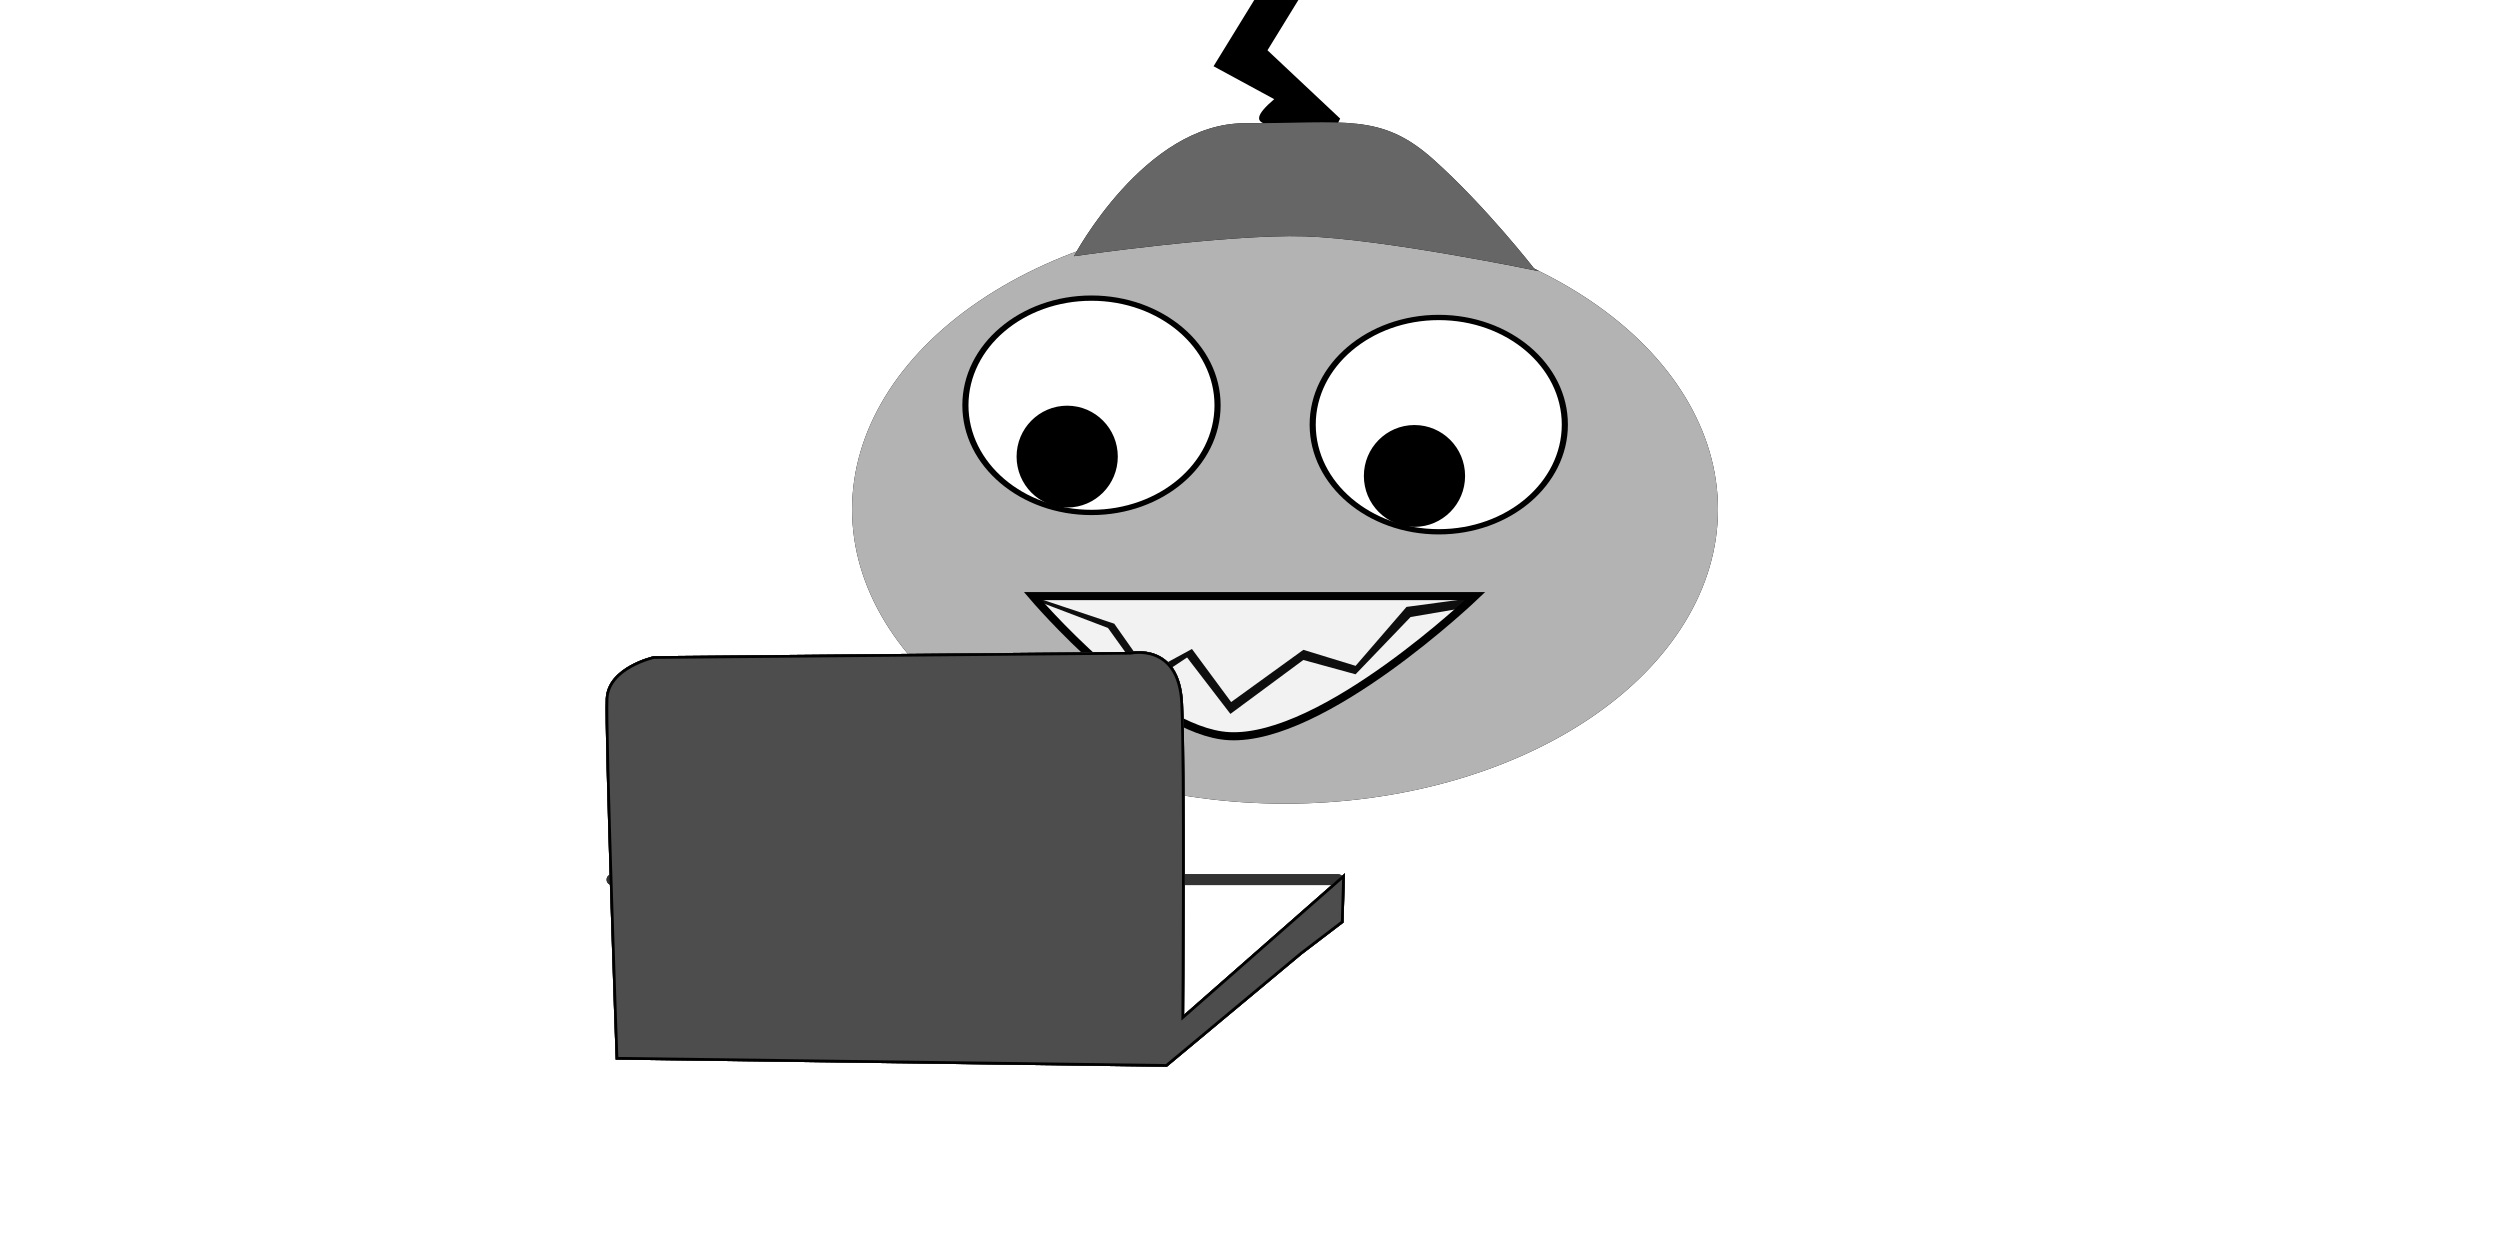 <?xml version="1.0" encoding="UTF-8" standalone="no"?>
<!-- Created with Inkscape (http://www.inkscape.org/) -->

<svg
   xmlns:osb="http://www.openswatchbook.org/uri/2009/osb"
   xmlns:dc="http://purl.org/dc/elements/1.1/"
   xmlns:cc="http://creativecommons.org/ns#"
   xmlns:rdf="http://www.w3.org/1999/02/22-rdf-syntax-ns#"
   xmlns:svg="http://www.w3.org/2000/svg"
   xmlns="http://www.w3.org/2000/svg"
   xmlns:xlink="http://www.w3.org/1999/xlink"
   xmlns:sodipodi="http://sodipodi.sourceforge.net/DTD/sodipodi-0.dtd"
   xmlns:inkscape="http://www.inkscape.org/namespaces/inkscape"
   width="72"
   height="36"
   id="svg2"
   version="1.1"
   inkscape:version="0.48.4 r9939"
   sodipodi:docname="memo_mit_laptop_ohne_koerper.svg"
   inkscape:export-filename="C:\D\PROJECTS\TrueOrFalse\docs\Graphics\MemoLogoNeu\memo_mit_laptop_ohne_koerper.png"
   inkscape:export-xdpi="264.38208"
   inkscape:export-ydpi="264.38208"
   style="enable-background:new">
  <defs
     id="defs4">
    <inkscape:perspective
       sodipodi:type="inkscape:persp3d"
       inkscape:vp_x="1099.1367 : 183.75595 : 1"
       inkscape:vp_y="-66.413626 : -416.85663 : 0"
       inkscape:vp_z="455.91048 : 162.08732 : 1"
       inkscape:persp3d-origin="746.97598 : 150.408 : 1"
       id="perspective4758" />
    <linearGradient
       id="linearGradient4300">
      <stop
         style="stop-color:#221313;stop-opacity:1;"
         offset="0"
         id="stop4302" />
      <stop
         id="stop4308"
         offset="0.887"
         style="stop-color:#3c1d1d;stop-opacity:0.498;" />
      <stop
         style="stop-color:#3e0c0c;stop-opacity:0;"
         offset="1"
         id="stop4304" />
    </linearGradient>
    <inkscape:perspective
       id="perspective4236"
       inkscape:persp3d-origin="669.27575 : 172.06545 : 1"
       inkscape:vp_z="393.47945 : 151.92975 : 1"
       inkscape:vp_y="0 : -681.9317 : 0"
       inkscape:vp_x="945.07216 : 151.92975 : 1"
       sodipodi:type="inkscape:persp3d" />
    <inkscape:perspective
       id="perspective4104"
       inkscape:persp3d-origin="532.45496 : -138.64249 : 1"
       inkscape:vp_z="320.70473 : -209.11696 : 1"
       inkscape:vp_y="105.56457 : -632.84248 : 0"
       inkscape:vp_x="750.43931 : -105.54048 : 1"
       sodipodi:type="inkscape:persp3d" />
    <inkscape:perspective
       id="perspective4102"
       inkscape:persp3d-origin="641.84735 : 316.02325 : 1"
       inkscape:vp_z="366.05105 : 295.88755 : 1"
       inkscape:vp_y="0 : -681.9317 : 0"
       inkscape:vp_x="917.64372 : 295.88755 : 1"
       sodipodi:type="inkscape:persp3d" />
    <inkscape:perspective
       id="perspective3843"
       inkscape:persp3d-origin="639.41509 : 140.75521 : 1"
       inkscape:vp_z="411.74712 : 119.93699 : 1"
       inkscape:vp_y="0 : -705.04342 : 0"
       inkscape:vp_x="867.08307 : 119.93699 : 1"
       sodipodi:type="inkscape:persp3d" />
    <inkscape:perspective
       sodipodi:type="inkscape:persp3d"
       inkscape:vp_x="729.99647 : -58.707007 : 1"
       inkscape:vp_y="0 : -705.04342 : 0"
       inkscape:vp_z="274.66051 : -58.707007 : 1"
       inkscape:persp3d-origin="502.32848 : -37.888772 : 1"
       id="perspective3785" />
    <linearGradient
       id="linearGradient5245"
       osb:paint="solid">
      <stop
         style="stop-color:#ffff00;stop-opacity:1;"
         offset="0"
         id="stop5247" />
    </linearGradient>
    <linearGradient
       inkscape:collect="always"
       xlink:href="#linearGradient5245"
       id="linearGradient5249"
       x1="52.246"
       y1="78.971"
       x2="77.527"
       y2="78.971"
       gradientUnits="userSpaceOnUse" />
    <inkscape:perspective
       id="perspective4320"
       inkscape:persp3d-origin="0.5 : 0.33333333 : 1"
       inkscape:vp_z="1 : 0.5 : 1"
       inkscape:vp_y="0 : 1000 : 0"
       inkscape:vp_x="0 : 0.5 : 1"
       sodipodi:type="inkscape:persp3d" />
    <inkscape:perspective
       id="perspective4361"
       inkscape:persp3d-origin="0.5 : 0.33333333 : 1"
       inkscape:vp_z="1 : 0.5 : 1"
       inkscape:vp_y="0 : 1000 : 0"
       inkscape:vp_x="0 : 0.5 : 1"
       sodipodi:type="inkscape:persp3d" />
    <inkscape:perspective
       id="perspective4400"
       inkscape:persp3d-origin="0.5 : 0.33333333 : 1"
       inkscape:vp_z="1 : 0.5 : 1"
       inkscape:vp_y="0 : 1000 : 0"
       inkscape:vp_x="0 : 0.5 : 1"
       sodipodi:type="inkscape:persp3d" />
    <inkscape:perspective
       id="perspective4422"
       inkscape:persp3d-origin="0.5 : 0.33333333 : 1"
       inkscape:vp_z="1 : 0.5 : 1"
       inkscape:vp_y="0 : 1000 : 0"
       inkscape:vp_x="0 : 0.5 : 1"
       sodipodi:type="inkscape:persp3d" />
    <inkscape:perspective
       id="perspective4457"
       inkscape:persp3d-origin="0.5 : 0.33333333 : 1"
       inkscape:vp_z="1 : 0.5 : 1"
       inkscape:vp_y="0 : 1000 : 0"
       inkscape:vp_x="0 : 0.5 : 1"
       sodipodi:type="inkscape:persp3d" />
    <inkscape:perspective
       id="perspective4479"
       inkscape:persp3d-origin="0.5 : 0.33333333 : 1"
       inkscape:vp_z="1 : 0.5 : 1"
       inkscape:vp_y="0 : 1000 : 0"
       inkscape:vp_x="0 : 0.5 : 1"
       sodipodi:type="inkscape:persp3d" />
    <inkscape:perspective
       id="perspective4501"
       inkscape:persp3d-origin="0.5 : 0.33333333 : 1"
       inkscape:vp_z="1 : 0.5 : 1"
       inkscape:vp_y="0 : 1000 : 0"
       inkscape:vp_x="0 : 0.5 : 1"
       sodipodi:type="inkscape:persp3d" />
    <inkscape:perspective
       id="perspective4523"
       inkscape:persp3d-origin="0.5 : 0.33333333 : 1"
       inkscape:vp_z="1 : 0.5 : 1"
       inkscape:vp_y="0 : 1000 : 0"
       inkscape:vp_x="0 : 0.5 : 1"
       sodipodi:type="inkscape:persp3d" />
    <inkscape:perspective
       id="perspective3751"
       inkscape:persp3d-origin="0.5 : 0.33333333 : 1"
       inkscape:vp_z="1 : 0.5 : 1"
       inkscape:vp_y="0 : 1000 : 0"
       inkscape:vp_x="0 : 0.5 : 1"
       sodipodi:type="inkscape:persp3d" />
    <inkscape:perspective
       sodipodi:type="inkscape:persp3d"
       inkscape:vp_x="858.05255 : 275.07729 : 1"
       inkscape:vp_y="0 : -681.9317 : 0"
       inkscape:vp_z="306.45984 : 275.07729 : 1"
       inkscape:persp3d-origin="582.25614 : 295.21299 : 1"
       id="perspective3785-6" />
    <inkscape:perspective
       id="perspective3794"
       inkscape:persp3d-origin="0.5 : 0.33333333 : 1"
       inkscape:vp_z="1 : 0.5 : 1"
       inkscape:vp_y="0 : 1000 : 0"
       inkscape:vp_x="0 : 0.5 : 1"
       sodipodi:type="inkscape:persp3d" />
    <inkscape:perspective
       id="perspective3818"
       inkscape:persp3d-origin="0.5 : 0.33333333 : 1"
       inkscape:vp_z="1 : 0.5 : 1"
       inkscape:vp_y="0 : 1000 : 0"
       inkscape:vp_x="0 : 0.5 : 1"
       sodipodi:type="inkscape:persp3d" />
    <filter
       inkscape:collect="always"
       id="filter3879"
       x="-0.116"
       width="1.232"
       y="-0.186"
       height="1.372"
       color-interpolation-filters="sRGB">
      <feGaussianBlur
         inkscape:collect="always"
         stdDeviation="3.69"
         id="feGaussianBlur3881" />
    </filter>
    <clipPath
       clipPathUnits="userSpaceOnUse"
       id="clipPath3893">
      <path
         sodipodi:type="arc"
         style="fill:#cccccc;stroke:none;filter:url(#filter3879)"
         id="path3895"
         sodipodi:cx="383.82233"
         sodipodi:cy="78.987709"
         sodipodi:rx="38.199039"
         sodipodi:ry="23.815031"
         d="m 422.021,78.988 a 38.199,23.815 0 1 1 -76.398,0 38.199,23.815 0 1 1 76.398,0 z" />
    </clipPath>
    <clipPath
       clipPathUnits="userSpaceOnUse"
       id="clipPath3899">
      <path
         sodipodi:type="arc"
         style="fill:#cccccc;stroke:none;filter:url(#filter3879)"
         id="path3901"
         sodipodi:cx="383.82233"
         sodipodi:cy="78.987709"
         sodipodi:rx="38.199039"
         sodipodi:ry="23.815031"
         d="m 422.021,78.988 a 38.199,23.815 0 1 1 -76.398,0 38.199,23.815 0 1 1 76.398,0 z"
         transform="translate(0,1.123)" />
    </clipPath>
    <filter
       inkscape:collect="always"
       id="filter3994"
       x="-0.104"
       width="1.209"
       y="-0.207"
       height="1.414"
       color-interpolation-filters="sRGB">
      <feGaussianBlur
         inkscape:collect="always"
         stdDeviation="0.611"
         id="feGaussianBlur3996" />
    </filter>
    <clipPath
       clipPathUnits="userSpaceOnUse"
       id="clipPath4000">
      <path
         sodipodi:type="arc"
         style="fill:#cccccc;stroke:none;filter:url(#filter3994)"
         id="path4002"
         sodipodi:cx="385.67609"
         sodipodi:cy="119.12888"
         sodipodi:rx="7.0192537"
         sodipodi:ry="3.5415328"
         d="m 392.695,119.129 a 7.019,3.542 0 1 1 -14.039,0 7.019,3.542 0 1 1 14.039,0 z" />
    </clipPath>
    <filter
       inkscape:collect="always"
       id="filter4222"
       x="-0.132"
       width="1.264"
       y="-0.159"
       height="1.317"
       color-interpolation-filters="sRGB">
      <feGaussianBlur
         inkscape:collect="always"
         stdDeviation="2.388"
         id="feGaussianBlur4224" />
    </filter>
    <clipPath
       clipPathUnits="userSpaceOnUse"
       id="clipPath4228">
      <path
         style="fill:#b3b3b3;fill-opacity:1;stroke:none;filter:url(#filter4222)"
         d="m 438.8,145.768 25.457,-12.642 c -0.63,-8.853 -6.046,-17.907 -12.712,-21.471 -6.666,-3.563 -14.58,-1.636 -18.452,0.075 l -12.304,11.178 6.797,3.897 c 0,0 3.961,2.999 5.5,4.762 1.732,1.985 3.148,4.118 4.285,6.494 1.069,2.234 1.515,7.274 1.515,7.274"
         id="path4230"
         inkscape:connector-curvature="0"
         sodipodi:nodetypes="ccscccssc" />
    </clipPath>
    <filter
       inkscape:collect="always"
       id="filter4254"
       x="-0.14"
       width="1.279"
       y="-0.088"
       height="1.176"
       color-interpolation-filters="sRGB">
      <feGaussianBlur
         inkscape:collect="always"
         stdDeviation="1.027"
         id="feGaussianBlur4256" />
    </filter>
    <clipPath
       clipPathUnits="userSpaceOnUse"
       id="clipPath4260">
      <path
         style="fill:#cccccc;stroke:none;display:inline;filter:url(#filter4254)"
         d="m 471.592,89.425 3.222,3.131 9.106,-2.65 5.308,-24.605 -4.918,-0.737 -5.422,21.974 -7.296,2.886 z"
         id="path4262" />
    </clipPath>
    <filter
       inkscape:collect="always"
       id="filter4398"
       x="-0.077"
       width="1.154"
       y="-0.383"
       height="1.767"
       color-interpolation-filters="sRGB">
      <feGaussianBlur
         inkscape:collect="always"
         stdDeviation="0.99"
         id="feGaussianBlur4400" />
    </filter>
    <clipPath
       clipPathUnits="userSpaceOnUse"
       id="clipPath4416">
      <g
         sodipodi:type="inkscape:box3d"
         style="fill:#cccccc;fill-opacity:1;fill-rule:evenodd;stroke:none;display:inline;filter:url(#filter4398)"
         id="g4418"
         inkscape:perspectiveID="#perspective4236"
         inkscape:corner0="-0.41478603 : 0.043117738 : 0 : 1"
         inkscape:corner7="-0.43976062 : 0.040109648 : 0.11217932 : 1">
        <path
           sodipodi:type="inkscape:box3dside"
           id="path4420"
           style="fill:#cccccc;fill-rule:evenodd;stroke:none"
           inkscape:box3dsidetype="11"
           d="m 460.878,-102.641 -17.984,0.494 0,-3.051 17.984,-0.384 z" />
        <path
           sodipodi:type="inkscape:box3dside"
           id="path4422"
           style="fill:#cccccc;fill-rule:evenodd;stroke:none"
           inkscape:box3dsidetype="6"
           d="m 473.798,-100.093 0,-3.505 -12.92,-1.984 0,2.941 z" />
        <path
           sodipodi:type="inkscape:box3dside"
           id="path4424"
           style="fill:#cccccc;fill-rule:evenodd;stroke:none"
           inkscape:box3dsidetype="5"
           d="m 473.798,-100.093 -21.009,0.706 -9.895,-2.76 17.984,-0.494 z" />
        <path
           sodipodi:type="inkscape:box3dside"
           id="path4426"
           style="fill:#cccccc;fill-opacity:1;fill-rule:evenodd;stroke:none"
           inkscape:box3dsidetype="13"
           d="m 473.798,-103.599 -21.009,0.55 -9.895,-2.149 17.984,-0.384 z" />
        <path
           sodipodi:type="inkscape:box3dside"
           id="path4428"
           style="fill:#cccccc;fill-opacity:1;stroke:none"
           inkscape:box3dsidetype="14"
           d="m 452.789,-99.387 0,-3.661 -9.895,-2.149 0,3.051 z" />
        <path
           sodipodi:type="inkscape:box3dside"
           id="path4430"
           style="fill:#cccccc;fill-opacity:1;stroke:none"
           inkscape:box3dsidetype="3"
           d="m 473.798,-100.093 -21.009,0.706 0,-3.661 21.009,-0.55 z" />
      </g>
    </clipPath>
    <inkscape:perspective
       id="perspective4456"
       inkscape:persp3d-origin="0.5 : 0.33333333 : 1"
       inkscape:vp_z="1 : 0.5 : 1"
       inkscape:vp_y="0 : 1000 : 0"
       inkscape:vp_x="0 : 0.5 : 1"
       sodipodi:type="inkscape:persp3d" />
    <inkscape:perspective
       id="perspective3843-6"
       inkscape:persp3d-origin="631.44479 : 221.74346 : 1"
       inkscape:vp_z="403.77682 : 200.92526 : 1"
       inkscape:vp_y="0 : -705.04342 : 0"
       inkscape:vp_x="859.11277 : 200.92526 : 1"
       sodipodi:type="inkscape:persp3d" />
    <filter
       inkscape:collect="always"
       id="filter4505"
       x="-0.068"
       width="1.135"
       y="-0.269"
       height="1.538"
       color-interpolation-filters="sRGB">
      <feGaussianBlur
         inkscape:collect="always"
         stdDeviation="0.718"
         id="feGaussianBlur4507" />
    </filter>
    <clipPath
       clipPathUnits="userSpaceOnUse"
       id="clipPath4523">
      <g
         sodipodi:type="inkscape:box3d"
         style="fill:#cccccc;fill-opacity:1;fill-rule:evenodd;stroke:none;display:inline;filter:url(#filter4505)"
         id="g4525"
         inkscape:perspectiveID="#perspective3843-6"
         inkscape:corner0="-0.41478603 : 0.043117738 : 0 : 1"
         inkscape:corner7="-0.43976062 : 0.040109648 : 0.11217932 : 1">
        <path
           sodipodi:type="inkscape:box3dside"
           id="path4527"
           style="fill:#cccccc;fill-rule:evenodd;stroke:none"
           inkscape:box3dsidetype="11"
           d="m 459.414,-151.186 -14.845,0.51 0,-3.154 14.845,-0.397 z" />
        <path
           sodipodi:type="inkscape:box3dside"
           id="path4529"
           style="fill:#cccccc;fill-rule:evenodd;stroke:none"
           inkscape:box3dsidetype="6"
           d="m 470.079,-148.552 0,-3.624 -10.665,-2.051 0,3.041 z" />
        <path
           sodipodi:type="inkscape:box3dside"
           id="path4531"
           style="fill:#cccccc;fill-rule:evenodd;stroke:none"
           inkscape:box3dsidetype="5"
           d="m 470.079,-148.552 -17.343,0.73 -8.168,-2.853 14.845,-0.51 z" />
        <path
           sodipodi:type="inkscape:box3dside"
           id="path4533"
           style="fill:#cccccc;fill-opacity:1;fill-rule:evenodd;stroke:none"
           inkscape:box3dsidetype="13"
           d="m 470.079,-152.176 -17.343,0.568 -8.168,-2.222 14.845,-0.397 z" />
        <path
           sodipodi:type="inkscape:box3dside"
           id="path4535"
           style="fill:#cccccc;fill-opacity:1;stroke:none"
           inkscape:box3dsidetype="14"
           d="m 452.737,-147.822 0,-3.786 -8.168,-2.222 0,3.154 z" />
        <path
           sodipodi:type="inkscape:box3dside"
           id="path4537"
           style="fill:#cccccc;fill-opacity:1;stroke:none"
           inkscape:box3dsidetype="3"
           d="m 470.079,-148.552 -17.343,0.73 0,-3.786 17.343,-0.568 z" />
      </g>
    </clipPath>
    <clipPath
       clipPathUnits="userSpaceOnUse"
       id="clipPath4539">
      <g
         sodipodi:type="inkscape:box3d"
         style="fill:#cccccc;fill-opacity:1;fill-rule:evenodd;stroke:none;display:inline;filter:url(#filter4505)"
         id="g4541"
         inkscape:perspectiveID="#perspective3843-6"
         inkscape:corner0="-0.41478603 : 0.043117738 : 0 : 1"
         inkscape:corner7="-0.43976062 : 0.040109648 : 0.11217932 : 1">
        <path
           sodipodi:type="inkscape:box3dside"
           id="path4543"
           style="fill:#cccccc;fill-rule:evenodd;stroke:none"
           inkscape:box3dsidetype="11"
           d="m 459.414,-151.186 -14.845,0.51 0,-3.154 14.845,-0.397 z" />
        <path
           sodipodi:type="inkscape:box3dside"
           id="path4546"
           style="fill:#cccccc;fill-rule:evenodd;stroke:none"
           inkscape:box3dsidetype="6"
           d="m 470.079,-148.552 0,-3.624 -10.665,-2.051 0,3.041 z" />
        <path
           sodipodi:type="inkscape:box3dside"
           id="path4548"
           style="fill:#cccccc;fill-rule:evenodd;stroke:none"
           inkscape:box3dsidetype="5"
           d="m 470.079,-148.552 -17.343,0.73 -8.168,-2.853 14.845,-0.51 z" />
        <path
           sodipodi:type="inkscape:box3dside"
           id="path4550"
           style="fill:#cccccc;fill-opacity:1;fill-rule:evenodd;stroke:none"
           inkscape:box3dsidetype="13"
           d="m 470.079,-152.176 -17.343,0.568 -8.168,-2.222 14.845,-0.397 z" />
        <path
           sodipodi:type="inkscape:box3dside"
           id="path4552"
           style="fill:#cccccc;fill-opacity:1;stroke:none"
           inkscape:box3dsidetype="14"
           d="m 452.737,-147.822 0,-3.786 -8.168,-2.222 0,3.154 z" />
        <path
           sodipodi:type="inkscape:box3dside"
           id="path4554"
           style="fill:#cccccc;fill-opacity:1;stroke:none"
           inkscape:box3dsidetype="3"
           d="m 470.079,-148.552 -17.343,0.73 0,-3.786 17.343,-0.568 z" />
      </g>
    </clipPath>
    <filter
       inkscape:collect="always"
       id="filter4570"
       x="-0.068"
       width="1.135"
       y="-0.269"
       height="1.538"
       color-interpolation-filters="sRGB">
      <feGaussianBlur
         inkscape:collect="always"
         stdDeviation="0.718"
         id="feGaussianBlur4572" />
    </filter>
    <clipPath
       clipPathUnits="userSpaceOnUse"
       id="clipPath4588">
      <g
         sodipodi:type="inkscape:box3d"
         style="fill:#cccccc;fill-opacity:1;fill-rule:evenodd;stroke:none;filter:url(#filter4570)"
         id="g4590"
         inkscape:perspectiveID="#perspective3843"
         inkscape:corner0="-0.41478603 : 0.043117738 : 0 : 1"
         inkscape:corner7="-0.43976062 : 0.040109648 : 0.11217932 : 1">
        <path
           sodipodi:type="inkscape:box3dside"
           id="path4592"
           style="fill:#cccccc;fill-rule:evenodd;stroke:none"
           inkscape:box3dsidetype="11"
           d="m 467.384,-70.198 -14.845,0.51 0,-3.154 14.845,-0.397 z" />
        <path
           sodipodi:type="inkscape:box3dside"
           id="path4594"
           style="fill:#cccccc;fill-rule:evenodd;stroke:none"
           inkscape:box3dsidetype="6"
           d="m 478.049,-67.564 0,-3.624 -10.665,-2.051 0,3.041 z" />
        <path
           sodipodi:type="inkscape:box3dside"
           id="path4596"
           style="fill:#cccccc;fill-rule:evenodd;stroke:none"
           inkscape:box3dsidetype="5"
           d="m 478.049,-67.564 -17.343,0.73 -8.168,-2.853 14.845,-0.51 z" />
        <path
           sodipodi:type="inkscape:box3dside"
           id="path4598"
           style="fill:#cccccc;fill-opacity:1;fill-rule:evenodd;stroke:none"
           inkscape:box3dsidetype="13"
           d="m 478.049,-71.188 -17.343,0.568 -8.168,-2.222 14.845,-0.397 z" />
        <path
           sodipodi:type="inkscape:box3dside"
           id="path4600"
           style="fill:#cccccc;fill-opacity:1;stroke:none"
           inkscape:box3dsidetype="14"
           d="m 460.707,-66.834 0,-3.786 -8.168,-2.222 0,3.154 z" />
        <path
           sodipodi:type="inkscape:box3dside"
           id="path4602"
           style="fill:#cccccc;fill-opacity:1;stroke:none"
           inkscape:box3dsidetype="3"
           d="m 478.049,-67.564 -17.343,0.73 0,-3.786 17.343,-0.568 z" />
      </g>
    </clipPath>
    <clipPath
       clipPathUnits="userSpaceOnUse"
       id="clipPath4604">
      <g
         sodipodi:type="inkscape:box3d"
         style="fill:#cccccc;fill-opacity:1;fill-rule:evenodd;stroke:none;filter:url(#filter4570)"
         id="g4606"
         inkscape:perspectiveID="#perspective3843"
         inkscape:corner0="-0.41478603 : 0.043117738 : 0 : 1"
         inkscape:corner7="-0.43976062 : 0.040109648 : 0.11217932 : 1">
        <path
           sodipodi:type="inkscape:box3dside"
           id="path4608"
           style="fill:#cccccc;fill-rule:evenodd;stroke:none"
           inkscape:box3dsidetype="11"
           d="m 467.384,-70.198 -14.845,0.51 0,-3.154 14.845,-0.397 z" />
        <path
           sodipodi:type="inkscape:box3dside"
           id="path4610"
           style="fill:#cccccc;fill-rule:evenodd;stroke:none"
           inkscape:box3dsidetype="6"
           d="m 478.049,-67.564 0,-3.624 -10.665,-2.051 0,3.041 z" />
        <path
           sodipodi:type="inkscape:box3dside"
           id="path4612"
           style="fill:#cccccc;fill-rule:evenodd;stroke:none"
           inkscape:box3dsidetype="5"
           d="m 478.049,-67.564 -17.343,0.73 -8.168,-2.853 14.845,-0.51 z" />
        <path
           sodipodi:type="inkscape:box3dside"
           id="path4614"
           style="fill:#cccccc;fill-opacity:1;fill-rule:evenodd;stroke:none"
           inkscape:box3dsidetype="13"
           d="m 478.049,-71.188 -17.343,0.568 -8.168,-2.222 14.845,-0.397 z" />
        <path
           sodipodi:type="inkscape:box3dside"
           id="path4616"
           style="fill:#cccccc;fill-opacity:1;stroke:none"
           inkscape:box3dsidetype="14"
           d="m 460.707,-66.834 0,-3.786 -8.168,-2.222 0,3.154 z" />
        <path
           sodipodi:type="inkscape:box3dside"
           id="path4618"
           style="fill:#cccccc;fill-opacity:1;stroke:none"
           inkscape:box3dsidetype="3"
           d="m 478.049,-67.564 -17.343,0.73 0,-3.786 17.343,-0.568 z" />
      </g>
    </clipPath>
    <inkscape:perspective
       id="perspective4268"
       inkscape:persp3d-origin="0.5 : 0.33333333 : 1"
       inkscape:vp_z="1 : 0.5 : 1"
       inkscape:vp_y="0 : 1000 : 0"
       inkscape:vp_x="0 : 0.5 : 1"
       sodipodi:type="inkscape:persp3d" />
    <inkscape:perspective
       id="perspective4104-1"
       inkscape:persp3d-origin="693.21672 : 130.45087 : 1"
       inkscape:vp_z="417.42042 : 110.31517 : 1"
       inkscape:vp_y="0 : -681.9317 : 0"
       inkscape:vp_x="969.01309 : 110.31517 : 1"
       sodipodi:type="inkscape:persp3d" />
    <filter
       inkscape:collect="always"
       id="filter4409"
       x="-0.103"
       width="1.206"
       y="-0.515"
       height="2.03"
       color-interpolation-filters="sRGB">
      <feGaussianBlur
         inkscape:collect="always"
         stdDeviation="1.329"
         id="feGaussianBlur4411" />
    </filter>
    <clipPath
       clipPathUnits="userSpaceOnUse"
       id="clipPath4427">
      <g
         inkscape:corner7="-0.43976062 : 0.040109648 : 0.11217932 : 1"
         inkscape:corner0="-0.41478603 : 0.043117738 : 0 : 1"
         inkscape:perspectiveID="#perspective4104-1"
         id="g4429"
         style="fill:#cccccc;fill-opacity:1;fill-rule:evenodd;stroke:none;display:inline;filter:url(#filter4409)"
         sodipodi:type="inkscape:box3d">
        <path
           d="m 484.819,-61.026 -17.984,0.494 0,-3.051 17.984,-0.384 z"
           inkscape:box3dsidetype="11"
           style="fill:#cccccc;fill-opacity:1;fill-rule:evenodd;stroke:none"
           id="path4431"
           sodipodi:type="inkscape:box3dside" />
        <path
           d="m 497.739,-58.479 0,-3.505 -12.92,-1.984 0,2.941 z"
           inkscape:box3dsidetype="6"
           style="fill:#cccccc;fill-opacity:1;fill-rule:evenodd;stroke:none"
           id="path4433"
           sodipodi:type="inkscape:box3dside" />
        <path
           d="m 497.739,-58.479 -21.009,0.706 -9.895,-2.76 17.984,-0.494 z"
           inkscape:box3dsidetype="5"
           style="fill:#cccccc;fill-opacity:1;fill-rule:evenodd;stroke:none"
           id="path4435"
           sodipodi:type="inkscape:box3dside" />
        <path
           d="m 497.739,-61.984 -21.009,0.55 -9.895,-2.149 17.984,-0.384 z"
           inkscape:box3dsidetype="13"
           style="fill:#cccccc;fill-opacity:1;fill-rule:evenodd;stroke:none"
           id="path4437"
           sodipodi:type="inkscape:box3dside" />
        <path
           d="m 476.73,-57.773 0,-3.661 -9.895,-2.149 0,3.051 z"
           inkscape:box3dsidetype="14"
           style="fill:#cccccc;fill-opacity:1;stroke:none"
           id="path4440"
           sodipodi:type="inkscape:box3dside" />
        <path
           d="m 497.739,-58.479 -21.009,0.706 0,-3.661 21.009,-0.55 z"
           inkscape:box3dsidetype="3"
           style="fill:#cccccc;fill-opacity:1;stroke:none"
           id="path4442"
           sodipodi:type="inkscape:box3dside" />
      </g>
    </clipPath>
    <clipPath
       clipPathUnits="userSpaceOnUse"
       id="clipPath4444">
      <g
         inkscape:corner7="-0.43976062 : 0.040109648 : 0.11217932 : 1"
         inkscape:corner0="-0.41478603 : 0.043117738 : 0 : 1"
         inkscape:perspectiveID="#perspective4104-1"
         id="g4446"
         style="fill:#cccccc;fill-opacity:1;fill-rule:evenodd;stroke:none;display:inline;filter:url(#filter4409)"
         sodipodi:type="inkscape:box3d">
        <path
           d="m 484.819,-61.026 -17.984,0.494 0,-3.051 17.984,-0.384 z"
           inkscape:box3dsidetype="11"
           style="fill:#cccccc;fill-opacity:1;fill-rule:evenodd;stroke:none"
           id="path4448"
           sodipodi:type="inkscape:box3dside" />
        <path
           d="m 497.739,-58.479 0,-3.505 -12.92,-1.984 0,2.941 z"
           inkscape:box3dsidetype="6"
           style="fill:#cccccc;fill-opacity:1;fill-rule:evenodd;stroke:none"
           id="path4450"
           sodipodi:type="inkscape:box3dside" />
        <path
           d="m 497.739,-58.479 -21.009,0.706 -9.895,-2.76 17.984,-0.494 z"
           inkscape:box3dsidetype="5"
           style="fill:#cccccc;fill-opacity:1;fill-rule:evenodd;stroke:none"
           id="path4452"
           sodipodi:type="inkscape:box3dside" />
        <path
           d="m 497.739,-61.984 -21.009,0.55 -9.895,-2.149 17.984,-0.384 z"
           inkscape:box3dsidetype="13"
           style="fill:#cccccc;fill-opacity:1;fill-rule:evenodd;stroke:none"
           id="path4454"
           sodipodi:type="inkscape:box3dside" />
        <path
           d="m 476.73,-57.773 0,-3.661 -9.895,-2.149 0,3.051 z"
           inkscape:box3dsidetype="14"
           style="fill:#cccccc;fill-opacity:1;stroke:none"
           id="path4456"
           sodipodi:type="inkscape:box3dside" />
        <path
           d="m 497.739,-58.479 -21.009,0.706 0,-3.661 21.009,-0.55 z"
           inkscape:box3dsidetype="3"
           style="fill:#cccccc;fill-opacity:1;stroke:none"
           id="path4458"
           sodipodi:type="inkscape:box3dside" />
      </g>
    </clipPath>
    <inkscape:perspective
       id="perspective4648"
       inkscape:persp3d-origin="0.5 : 0.33333333 : 1"
       inkscape:vp_z="1 : 0.5 : 1"
       inkscape:vp_y="0 : 1000 : 0"
       inkscape:vp_x="0 : 0.5 : 1"
       sodipodi:type="inkscape:persp3d" />
    <clipPath
       clipPathUnits="userSpaceOnUse"
       id="clipPath4444-0">
      <g
         inkscape:corner7="-0.43976062 : 0.040109648 : 0.11217932 : 1"
         inkscape:corner0="-0.41478603 : 0.043117738 : 0 : 1"
         inkscape:perspectiveID="#perspective4104-1"
         id="g4446-6"
         style="fill:#cccccc;fill-opacity:1;fill-rule:evenodd;stroke:none;display:inline;filter:url(#filter4409-1)"
         sodipodi:type="inkscape:box3d">
        <path
           d="m 484.819,-61.026 -17.984,0.494 0,-3.051 17.984,-0.384 z"
           inkscape:box3dsidetype="11"
           style="fill:#cccccc;fill-opacity:1;fill-rule:evenodd;stroke:none"
           id="path4448-7"
           sodipodi:type="inkscape:box3dside" />
        <path
           d="m 497.739,-58.479 0,-3.505 -12.92,-1.984 0,2.941 z"
           inkscape:box3dsidetype="6"
           style="fill:#cccccc;fill-opacity:1;fill-rule:evenodd;stroke:none"
           id="path4450-7"
           sodipodi:type="inkscape:box3dside" />
        <path
           d="m 497.739,-58.479 -21.009,0.706 -9.895,-2.76 17.984,-0.494 z"
           inkscape:box3dsidetype="5"
           style="fill:#cccccc;fill-opacity:1;fill-rule:evenodd;stroke:none"
           id="path4452-9"
           sodipodi:type="inkscape:box3dside" />
        <path
           d="m 497.739,-61.984 -21.009,0.55 -9.895,-2.149 17.984,-0.384 z"
           inkscape:box3dsidetype="13"
           style="fill:#cccccc;fill-opacity:1;fill-rule:evenodd;stroke:none"
           id="path4454-2"
           sodipodi:type="inkscape:box3dside" />
        <path
           d="m 476.73,-57.773 0,-3.661 -9.895,-2.149 0,3.051 z"
           inkscape:box3dsidetype="14"
           style="fill:#cccccc;fill-opacity:1;stroke:none"
           id="path4456-2"
           sodipodi:type="inkscape:box3dside" />
        <path
           d="m 497.739,-58.479 -21.009,0.706 0,-3.661 21.009,-0.55 z"
           inkscape:box3dsidetype="3"
           style="fill:#cccccc;fill-opacity:1;stroke:none"
           id="path4458-4"
           sodipodi:type="inkscape:box3dside" />
      </g>
    </clipPath>
    <clipPath
       clipPathUnits="userSpaceOnUse"
       id="clipPath4427-9">
      <g
         inkscape:corner7="-0.43976062 : 0.040109648 : 0.11217932 : 1"
         inkscape:corner0="-0.41478603 : 0.043117738 : 0 : 1"
         inkscape:perspectiveID="#perspective4104-1"
         id="g4429-7"
         style="fill:#cccccc;fill-opacity:1;fill-rule:evenodd;stroke:none;display:inline;filter:url(#filter4409-1)"
         sodipodi:type="inkscape:box3d">
        <path
           d="m 484.819,-61.026 -17.984,0.494 0,-3.051 17.984,-0.384 z"
           inkscape:box3dsidetype="11"
           style="fill:#cccccc;fill-opacity:1;fill-rule:evenodd;stroke:none"
           id="path4431-9"
           sodipodi:type="inkscape:box3dside" />
        <path
           d="m 497.739,-58.479 0,-3.505 -12.92,-1.984 0,2.941 z"
           inkscape:box3dsidetype="6"
           style="fill:#cccccc;fill-opacity:1;fill-rule:evenodd;stroke:none"
           id="path4433-4"
           sodipodi:type="inkscape:box3dside" />
        <path
           d="m 497.739,-58.479 -21.009,0.706 -9.895,-2.76 17.984,-0.494 z"
           inkscape:box3dsidetype="5"
           style="fill:#cccccc;fill-opacity:1;fill-rule:evenodd;stroke:none"
           id="path4435-4"
           sodipodi:type="inkscape:box3dside" />
        <path
           d="m 497.739,-61.984 -21.009,0.55 -9.895,-2.149 17.984,-0.384 z"
           inkscape:box3dsidetype="13"
           style="fill:#cccccc;fill-opacity:1;fill-rule:evenodd;stroke:none"
           id="path4437-8"
           sodipodi:type="inkscape:box3dside" />
        <path
           d="m 476.73,-57.773 0,-3.661 -9.895,-2.149 0,3.051 z"
           inkscape:box3dsidetype="14"
           style="fill:#cccccc;fill-opacity:1;stroke:none"
           id="path4440-7"
           sodipodi:type="inkscape:box3dside" />
        <path
           d="m 497.739,-58.479 -21.009,0.706 0,-3.661 21.009,-0.55 z"
           inkscape:box3dsidetype="3"
           style="fill:#cccccc;fill-opacity:1;stroke:none"
           id="path4442-2"
           sodipodi:type="inkscape:box3dside" />
      </g>
    </clipPath>
    <filter
       inkscape:collect="always"
       id="filter4409-1"
       x="-0.103"
       width="1.206"
       y="-0.515"
       height="2.03"
       color-interpolation-filters="sRGB">
      <feGaussianBlur
         inkscape:collect="always"
         stdDeviation="1.329"
         id="feGaussianBlur4411-2" />
    </filter>
    <filter
       inkscape:collect="always"
       id="filter4766"
       x="-0.118"
       width="1.236"
       y="-0.085"
       height="1.17"
       color-interpolation-filters="sRGB">
      <feGaussianBlur
         inkscape:collect="always"
         stdDeviation="0.762"
         id="feGaussianBlur4768" />
    </filter>
    <clipPath
       clipPathUnits="userSpaceOnUse"
       id="clipPath4772">
      <path
         style="fill:#cccccc;fill-opacity:1;stroke:none;filter:url(#filter4766)"
         d="m 430.076,105.607 c 7.349,-2.394 13.055,-7.454 13.409,-15.43 0,-3.634 -2.342,-6.596 -2.342,-6.057 l -1.761,4.465 c 1.334,3.78 -0.618,7.322 -3.184,10.041 -2.129,2.059 -8.205,4.653 -8.205,4.653"
         id="path4774"
         inkscape:connector-curvature="0"
         sodipodi:nodetypes="cccccc" />
    </clipPath>
    <clipPath
       clipPathUnits="userSpaceOnUse"
       id="clipPath4776">
      <path
         style="fill:#cccccc;fill-opacity:1;stroke:none;filter:url(#filter4766)"
         d="m 430.076,105.607 c 7.349,-2.394 13.055,-7.454 13.409,-15.43 0,-3.634 -2.342,-6.596 -2.342,-6.057 l -1.761,4.465 c 1.334,3.78 -0.618,7.322 -3.184,10.041 -2.129,2.059 -8.205,4.653 -8.205,4.653"
         id="path4778"
         inkscape:connector-curvature="0"
         sodipodi:nodetypes="cccccc" />
    </clipPath>
    <filter
       inkscape:collect="always"
       id="filter4810"
       x="-0.165"
       width="1.331"
       y="-0.127"
       height="1.255"
       color-interpolation-filters="sRGB">
      <feGaussianBlur
         inkscape:collect="always"
         stdDeviation="0.504"
         id="feGaussianBlur4812" />
    </filter>
    <clipPath
       clipPathUnits="userSpaceOnUse"
       id="clipPath4816">
      <path
         style="fill:#cccccc;stroke:none;display:inline;filter:url(#filter4810)"
         d="m 420.174,111.427 c -5.888,8.068 -1.439,16.113 4.542,0.923 0,0 -1.601,-0.348 -2.404,-0.511 -0.711,-0.144 -2.138,-0.412 -2.138,-0.412 z"
         id="path4818"
         sodipodi:nodetypes="ccac" />
    </clipPath>
    <clipPath
       clipPathUnits="userSpaceOnUse"
       id="clipPath4820">
      <path
         style="fill:#cccccc;stroke:none;display:inline;filter:url(#filter4810)"
         d="m 420.174,111.427 c -5.888,8.068 -1.439,16.113 4.542,0.923 0,0 -1.601,-0.348 -2.404,-0.511 -0.711,-0.144 -2.138,-0.412 -2.138,-0.412 z"
         id="path4822"
         sodipodi:nodetypes="ccac" />
    </clipPath>
    <inkscape:perspective
       id="perspective4836"
       inkscape:persp3d-origin="0.5 : 0.33333333 : 1"
       inkscape:vp_z="1 : 0.5 : 1"
       inkscape:vp_y="0 : 1000 : 0"
       inkscape:vp_x="0 : 0.5 : 1"
       sodipodi:type="inkscape:persp3d" />
    <clipPath
       clipPathUnits="userSpaceOnUse"
       id="clipPath4820-2">
      <path
         style="fill:#cccccc;stroke:none;display:inline;filter:url(#filter4810-6)"
         d="m 420.174,111.427 c -5.888,8.068 -1.439,16.113 4.542,0.923 0,0 -1.601,-0.348 -2.404,-0.511 -0.711,-0.144 -2.138,-0.412 -2.138,-0.412 z"
         id="path4822-7"
         sodipodi:nodetypes="ccac" />
    </clipPath>
    <clipPath
       clipPathUnits="userSpaceOnUse"
       id="clipPath4816-9">
      <path
         style="fill:#cccccc;stroke:none;display:inline;filter:url(#filter4810-6)"
         d="m 420.174,111.427 c -5.888,8.068 -1.439,16.113 4.542,0.923 0,0 -1.601,-0.348 -2.404,-0.511 -0.711,-0.144 -2.138,-0.412 -2.138,-0.412 z"
         id="path4818-6"
         sodipodi:nodetypes="ccac" />
    </clipPath>
    <filter
       color-interpolation-filters="sRGB"
       inkscape:collect="always"
       id="filter4810-6"
       x="-0.165"
       width="1.331"
       y="-0.127"
       height="1.255">
      <feGaussianBlur
         inkscape:collect="always"
         stdDeviation="0.504"
         id="feGaussianBlur4812-4" />
    </filter>
    <inkscape:perspective
       id="perspective4882"
       inkscape:persp3d-origin="0.5 : 0.33333333 : 1"
       inkscape:vp_z="1 : 0.5 : 1"
       inkscape:vp_y="0 : 1000 : 0"
       inkscape:vp_x="0 : 0.5 : 1"
       sodipodi:type="inkscape:persp3d" />
    <clipPath
       clipPathUnits="userSpaceOnUse"
       id="clipPath4820-2-7">
      <path
         style="fill:#cccccc;stroke:none;display:inline;filter:url(#filter4810-6-8)"
         d="m 420.174,111.427 c -5.888,8.068 -1.439,16.113 4.542,0.923 0,0 -1.601,-0.348 -2.404,-0.511 -0.711,-0.144 -2.138,-0.412 -2.138,-0.412 z"
         id="path4822-7-6"
         sodipodi:nodetypes="ccac" />
    </clipPath>
    <clipPath
       clipPathUnits="userSpaceOnUse"
       id="clipPath4816-9-3">
      <path
         style="fill:#cccccc;stroke:none;display:inline;filter:url(#filter4810-6-8)"
         d="m 420.174,111.427 c -5.888,8.068 -1.439,16.113 4.542,0.923 0,0 -1.601,-0.348 -2.404,-0.511 -0.711,-0.144 -2.138,-0.412 -2.138,-0.412 z"
         id="path4818-6-3"
         sodipodi:nodetypes="ccac" />
    </clipPath>
    <filter
       color-interpolation-filters="sRGB"
       inkscape:collect="always"
       id="filter4810-6-8"
       x="-0.165"
       width="1.331"
       y="-0.127"
       height="1.255">
      <feGaussianBlur
         inkscape:collect="always"
         stdDeviation="0.504"
         id="feGaussianBlur4812-4-0" />
    </filter>
    <inkscape:perspective
       id="perspective4949"
       inkscape:persp3d-origin="0.5 : 0.33333333 : 1"
       inkscape:vp_z="1 : 0.5 : 1"
       inkscape:vp_y="0 : 1000 : 0"
       inkscape:vp_x="0 : 0.5 : 1"
       sodipodi:type="inkscape:persp3d" />
    <clipPath
       clipPathUnits="userSpaceOnUse"
       id="clipPath4820-7">
      <path
         style="fill:#cccccc;stroke:none;display:inline;filter:url(#filter4810-9)"
         d="m 420.174,111.427 c -5.888,8.068 -1.439,16.113 4.542,0.923 0,0 -1.601,-0.348 -2.404,-0.511 -0.711,-0.144 -2.138,-0.412 -2.138,-0.412 z"
         id="path4822-6"
         sodipodi:nodetypes="ccac" />
    </clipPath>
    <clipPath
       clipPathUnits="userSpaceOnUse"
       id="clipPath4816-96">
      <path
         style="fill:#cccccc;stroke:none;display:inline;filter:url(#filter4810-9)"
         d="m 420.174,111.427 c -5.888,8.068 -1.439,16.113 4.542,0.923 0,0 -1.601,-0.348 -2.404,-0.511 -0.711,-0.144 -2.138,-0.412 -2.138,-0.412 z"
         id="path4818-3"
         sodipodi:nodetypes="ccac" />
    </clipPath>
    <filter
       color-interpolation-filters="sRGB"
       inkscape:collect="always"
       id="filter4810-9"
       x="-0.165"
       width="1.331"
       y="-0.127"
       height="1.255">
      <feGaussianBlur
         inkscape:collect="always"
         stdDeviation="0.504"
         id="feGaussianBlur4812-5" />
    </filter>
    <inkscape:perspective
       id="perspective4949-5"
       inkscape:persp3d-origin="0.5 : 0.33333333 : 1"
       inkscape:vp_z="1 : 0.5 : 1"
       inkscape:vp_y="0 : 1000 : 0"
       inkscape:vp_x="0 : 0.5 : 1"
       sodipodi:type="inkscape:persp3d" />
    <clipPath
       clipPathUnits="userSpaceOnUse"
       id="clipPath4820-5">
      <path
         style="fill:#cccccc;stroke:none;display:inline;filter:url(#filter4810-3)"
         d="m 420.174,111.427 c -5.888,8.068 -1.439,16.113 4.542,0.923 0,0 -1.601,-0.348 -2.404,-0.511 -0.711,-0.144 -2.138,-0.412 -2.138,-0.412 z"
         id="path4822-5"
         sodipodi:nodetypes="ccac" />
    </clipPath>
    <clipPath
       clipPathUnits="userSpaceOnUse"
       id="clipPath4816-6">
      <path
         style="fill:#cccccc;stroke:none;display:inline;filter:url(#filter4810-3)"
         d="m 420.174,111.427 c -5.888,8.068 -1.439,16.113 4.542,0.923 0,0 -1.601,-0.348 -2.404,-0.511 -0.711,-0.144 -2.138,-0.412 -2.138,-0.412 z"
         id="path4818-9"
         sodipodi:nodetypes="ccac" />
    </clipPath>
    <filter
       color-interpolation-filters="sRGB"
       inkscape:collect="always"
       id="filter4810-3"
       x="-0.165"
       width="1.331"
       y="-0.127"
       height="1.255">
      <feGaussianBlur
         inkscape:collect="always"
         stdDeviation="0.504"
         id="feGaussianBlur4812-0" />
    </filter>
    <filter
       inkscape:collect="always"
       id="filter5032"
       x="-0.205"
       width="1.411"
       y="-0.101"
       height="1.202"
       color-interpolation-filters="sRGB">
      <feGaussianBlur
         inkscape:collect="always"
         stdDeviation="0.908"
         id="feGaussianBlur5034" />
    </filter>
    <clipPath
       clipPathUnits="userSpaceOnUse"
       id="clipPath5038">
      <path
         style="fill:#666666;fill-opacity:1;stroke:none;filter:url(#filter5032)"
         d="m 374.395,20.226 4.018,-3.515 4.484,7.766 -3.721,6.446 5.821,5.821 c -1.272,2.923 -1.347,0.862 -3.108,0.652 -1.807,-0.216 -5.207,0.426 -2.173,-2.307 l -4.859,-2.805 4.249,-7.36 -4.71,-4.697 z"
         id="path5040"
         sodipodi:nodetypes="cccccscccc" />
    </clipPath>
    <clipPath
       clipPathUnits="userSpaceOnUse"
       id="clipPath5042">
      <path
         style="fill:#666666;fill-opacity:1;stroke:none;filter:url(#filter5032)"
         d="m 374.395,20.226 4.018,-3.515 4.484,7.766 -3.721,6.446 5.821,5.821 c -1.272,2.923 -1.347,0.862 -3.108,0.652 -1.807,-0.216 -5.207,0.426 -2.173,-2.307 l -4.859,-2.805 4.249,-7.36 -4.71,-4.697 z"
         id="path5044"
         sodipodi:nodetypes="cccccscccc" />
    </clipPath>
    <filter
       inkscape:collect="always"
       id="filter5072"
       x="-0.239"
       width="1.479"
       y="-0.251"
       height="1.503"
       color-interpolation-filters="sRGB">
      <feGaussianBlur
         inkscape:collect="always"
         stdDeviation="1.005"
         id="feGaussianBlur5074" />
    </filter>
    <clipPath
       clipPathUnits="userSpaceOnUse"
       id="clipPath5078">
      <path
         sodipodi:type="arc"
         style="fill:#ff0000;stroke:none;filter:url(#filter5072)"
         id="path5080"
         sodipodi:cx="395.16525"
         sodipodi:cy="12.621325"
         sodipodi:rx="5.0410662"
         sodipodi:ry="4.7995777"
         d="m 400.206,12.621 a 5.041,4.8 0 1 1 -10.082,0 5.041,4.8 0 1 1 10.082,0 z" />
    </clipPath>
    <clipPath
       clipPathUnits="userSpaceOnUse"
       id="clipPath5082">
      <path
         sodipodi:type="arc"
         style="fill:#ff0000;stroke:none;filter:url(#filter5072)"
         id="path5084"
         sodipodi:cx="395.16525"
         sodipodi:cy="12.621325"
         sodipodi:rx="5.0410662"
         sodipodi:ry="4.7995777"
         d="m 400.206,12.621 a 5.041,4.8 0 1 1 -10.082,0 5.041,4.8 0 1 1 10.082,0 z" />
    </clipPath>
    <filter
       inkscape:collect="always"
       id="filter5209"
       x="-0.132"
       width="1.264"
       y="-0.159"
       height="1.317"
       color-interpolation-filters="sRGB">
      <feGaussianBlur
         inkscape:collect="always"
         stdDeviation="2.388"
         id="feGaussianBlur5211" />
    </filter>
    <clipPath
       clipPathUnits="userSpaceOnUse"
       id="clipPath5215">
      <path
         clip-path="none"
         sodipodi:nodetypes="ccscccssc"
         inkscape:connector-curvature="0"
         id="path5217"
         d="m 438.8,145.768 25.457,-12.642 c -0.63,-8.853 -6.046,-17.907 -12.712,-21.471 -6.666,-3.563 -14.58,-1.636 -18.452,0.075 l -12.304,11.178 6.797,3.897 c 0,0 3.961,2.999 5.5,4.762 1.732,1.985 3.148,4.118 4.285,6.494 1.069,2.234 1.515,7.274 1.515,7.274"
         style="fill:#b3b3b3;stroke:none;filter:url(#filter5209)" />
    </clipPath>
    <clipPath
       clipPathUnits="userSpaceOnUse"
       id="clipPath5219">
      <path
         clip-path="none"
         sodipodi:nodetypes="ccscccssc"
         inkscape:connector-curvature="0"
         id="path5221"
         d="m 438.8,145.768 25.457,-12.642 c -0.63,-8.853 -6.046,-17.907 -12.712,-21.471 -6.666,-3.563 -14.58,-1.636 -18.452,0.075 l -12.304,11.178 6.797,3.897 c 0,0 3.961,2.999 5.5,4.762 1.732,1.985 3.148,4.118 4.285,6.494 1.069,2.234 1.515,7.274 1.515,7.274"
         style="fill:#b3b3b3;stroke:none;filter:url(#filter5209)" />
    </clipPath>
    <clipPath
       clipPathUnits="userSpaceOnUse"
       id="clipPath5223">
      <path
         clip-path="none"
         sodipodi:nodetypes="ccscccssc"
         inkscape:connector-curvature="0"
         id="path5225"
         d="m 438.8,145.768 25.457,-12.642 c -0.63,-8.853 -6.046,-17.907 -12.712,-21.471 -6.666,-3.563 -14.58,-1.636 -18.452,0.075 l -12.304,11.178 6.797,3.897 c 0,0 3.961,2.999 5.5,4.762 1.732,1.985 3.148,4.118 4.285,6.494 1.069,2.234 1.515,7.274 1.515,7.274"
         style="fill:#b3b3b3;stroke:none;filter:url(#filter5209)" />
    </clipPath>
    <filter
       inkscape:collect="always"
       id="filter5235"
       x="-0.116"
       width="1.232"
       y="-0.186"
       height="1.372"
       color-interpolation-filters="sRGB">
      <feGaussianBlur
         inkscape:collect="always"
         stdDeviation="3.69"
         id="feGaussianBlur5237" />
    </filter>
    <clipPath
       clipPathUnits="userSpaceOnUse"
       id="clipPath5241">
      <path
         sodipodi:type="arc"
         style="fill:#b3b3b3;stroke:none;filter:url(#filter5235)"
         id="path5243"
         sodipodi:cx="383.82233"
         sodipodi:cy="78.987709"
         sodipodi:rx="38.199039"
         sodipodi:ry="23.815031"
         d="m 422.021,78.988 a 38.199,23.815 0 1 1 -76.398,0 38.199,23.815 0 1 1 76.398,0 z"
         clip-path="none" />
    </clipPath>
    <clipPath
       clipPathUnits="userSpaceOnUse"
       id="clipPath5245">
      <path
         sodipodi:type="arc"
         style="fill:#b3b3b3;stroke:none;filter:url(#filter5235)"
         id="path5247"
         sodipodi:cx="383.82233"
         sodipodi:cy="78.987709"
         sodipodi:rx="38.199039"
         sodipodi:ry="23.815031"
         d="m 422.021,78.988 a 38.199,23.815 0 1 1 -76.398,0 38.199,23.815 0 1 1 76.398,0 z"
         clip-path="none" />
    </clipPath>
    <filter
       inkscape:collect="always"
       id="filter5255"
       x="-0.07"
       width="1.141"
       y="-0.231"
       height="1.462"
       color-interpolation-filters="sRGB">
      <feGaussianBlur
         inkscape:collect="always"
         stdDeviation="1.44"
         id="feGaussianBlur5257" />
    </filter>
    <clipPath
       clipPathUnits="userSpaceOnUse"
       id="clipPath5261">
      <path
         style="fill:#666666;stroke:none;filter:url(#filter5255)"
         d="m 490.554,86.385 c 0,0 7.772,-12.741 18.371,-12.496 10.599,0.245 14.367,-0.735 19.784,3.92 5.417,4.655 10.363,10.781 10.363,10.781 l 0.518,0.275 c 0,0 -16.356,-3.484 -24.662,-3.894 -8.128,-0.402 -24.375,1.414 -24.375,1.414 z"
         id="path5263"
         inkscape:connector-curvature="0"
         sodipodi:nodetypes="cssccac" />
    </clipPath>
    <clipPath
       clipPathUnits="userSpaceOnUse"
       id="clipPath5265">
      <path
         style="fill:#666666;stroke:none;filter:url(#filter5255)"
         d="m 490.554,86.385 c 0,0 7.772,-12.741 18.371,-12.496 10.599,0.245 14.367,-0.735 19.784,3.92 5.417,4.655 10.363,10.781 10.363,10.781 l 0.518,0.275 c 0,0 -16.356,-3.484 -24.662,-3.894 -8.128,-0.402 -24.375,1.414 -24.375,1.414 z"
         id="path5267"
         inkscape:connector-curvature="0"
         sodipodi:nodetypes="cssccac" />
    </clipPath>
    <filter
       inkscape:collect="always"
       id="filter5294"
       x="-0.14"
       width="1.279"
       y="-0.088"
       height="1.176"
       color-interpolation-filters="sRGB">
      <feGaussianBlur
         inkscape:collect="always"
         stdDeviation="1.027"
         id="feGaussianBlur5296" />
    </filter>
    <clipPath
       clipPathUnits="userSpaceOnUse"
       id="clipPath5300">
      <path
         style="fill:#b3b3b3;stroke:none;filter:url(#filter5294)"
         d="m 454.286,65.976 3.222,3.131 9.106,-2.65 5.308,-24.605 -4.918,-0.737 -5.422,21.974 -7.296,2.886 z"
         id="path5302" />
    </clipPath>
    <clipPath
       clipPathUnits="userSpaceOnUse"
       id="clipPath5304">
      <path
         style="fill:#b3b3b3;stroke:none;filter:url(#filter5294)"
         d="m 454.286,65.976 3.222,3.131 9.106,-2.65 5.308,-24.605 -4.918,-0.737 -5.422,21.974 -7.296,2.886 z"
         id="path5306" />
    </clipPath>
    <inkscape:perspective
       id="perspective5320"
       inkscape:persp3d-origin="0.5 : 0.33333333 : 1"
       inkscape:vp_z="1 : 0.5 : 1"
       inkscape:vp_y="0 : 1000 : 0"
       inkscape:vp_x="0 : 0.5 : 1"
       sodipodi:type="inkscape:persp3d" />
    <clipPath
       clipPathUnits="userSpaceOnUse"
       id="clipPath5304-3">
      <path
         style="fill:#b3b3b3;stroke:none;filter:url(#filter5294-8)"
         d="m 454.286,65.976 3.222,3.131 9.106,-2.65 5.308,-24.605 -4.918,-0.737 -5.422,21.974 -7.296,2.886 z"
         id="path5306-0" />
    </clipPath>
    <clipPath
       clipPathUnits="userSpaceOnUse"
       id="clipPath5300-4">
      <path
         style="fill:#b3b3b3;stroke:none;filter:url(#filter5294-8)"
         d="m 454.286,65.976 3.222,3.131 9.106,-2.65 5.308,-24.605 -4.918,-0.737 -5.422,21.974 -7.296,2.886 z"
         id="path5302-4" />
    </clipPath>
    <filter
       color-interpolation-filters="sRGB"
       inkscape:collect="always"
       id="filter5294-8"
       x="-0.14"
       width="1.279"
       y="-0.088"
       height="1.176">
      <feGaussianBlur
         inkscape:collect="always"
         stdDeviation="1.027"
         id="feGaussianBlur5296-4" />
    </filter>
    <filter
       inkscape:collect="always"
       id="filter5366"
       x="-0.096"
       width="1.191"
       y="-0.19"
       height="1.379"
       color-interpolation-filters="sRGB">
      <feGaussianBlur
         inkscape:collect="always"
         stdDeviation="0.56"
         id="feGaussianBlur5368" />
    </filter>
    <clipPath
       clipPathUnits="userSpaceOnUse"
       id="clipPath5372">
      <path
         id="path5374"
         d="m 392.695,119.129 c 0,1.956 -3.143,3.542 -7.019,3.542 -3.877,0 -7.019,-1.586 -7.019,-3.542 0,-1.956 3.143,-3.542 7.019,-3.542 3.877,0 7.019,1.586 7.019,3.542 z"
         clip-path="url(#clipPath4000)"
         style="fill:#b3b3b3;stroke:none;filter:url(#filter5366)" />
    </clipPath>
    <clipPath
       clipPathUnits="userSpaceOnUse"
       id="clipPath5376">
      <path
         id="path5378"
         d="m 392.695,119.129 c 0,1.956 -3.143,3.542 -7.019,3.542 -3.877,0 -7.019,-1.586 -7.019,-3.542 0,-1.956 3.143,-3.542 7.019,-3.542 3.877,0 7.019,1.586 7.019,3.542 z"
         clip-path="url(#clipPath4000)"
         style="fill:#b3b3b3;stroke:none;filter:url(#filter5366)" />
    </clipPath>
    <filter
       inkscape:collect="always"
       id="filter5412"
       x="-0.022"
       width="1.044"
       y="-0.103"
       height="1.206"
       color-interpolation-filters="sRGB">
      <feGaussianBlur
         inkscape:collect="always"
         stdDeviation="0.301"
         id="feGaussianBlur5414" />
    </filter>
    <clipPath
       clipPathUnits="userSpaceOnUse"
       id="clipPath5438">
      <path
         style="fill:#ffff00;stroke:none;filter:url(#filter5412)"
         d="m 307.691,-117.623 5.014,1.56 2.944,3.35 2.893,-1.573 3.198,3.401 5.38,-3.248 3.857,0.863 4.06,-3.451 4.01,-0.558 0.771,-0.609 -5.086,0.558 -3.756,3.553 -3.857,-0.964 -5.329,3.147 -2.893,-3.198 -3.198,1.421 -2.538,-2.944 -5.766,-1.572 0.295,0.266 z"
         id="path5440"
         sodipodi:nodetypes="ccccccccccccccccccc" />
    </clipPath>
    <filter
       inkscape:collect="always"
       id="filter4051"
       x="-0.119"
       width="1.237"
       y="-0.149"
       height="1.297"
       color-interpolation-filters="sRGB">
      <feGaussianBlur
         inkscape:collect="always"
         stdDeviation="0.618"
         id="feGaussianBlur4053" />
    </filter>
    <clipPath
       clipPathUnits="userSpaceOnUse"
       id="clipPath4063">
      <g
         id="g4065"
         style="fill:#cccccc;stroke:none;filter:url(#filter4051)">
        <path
           sodipodi:nodetypes="csscc"
           transform="translate(0,141.165)"
           id="path4067"
           d="m 459.448,-106.502 c 0,0 3.525,-3.898 5.501,-5.601 0.659,-0.568 7.679,0.995 6.356,1.703 -2.726,1.458 -7.812,4.997 -7.812,4.997 l -4.045,-1.099 z"
           style="fill:#cccccc;stroke:none" />
        <path
           sodipodi:nodetypes="cccsc"
           id="path4069"
           d="m 463.477,35.674 -0.232,3.25 8.655,-5.46 c 0,0 0.097,-3.66 -0.872,-3.016 -2.575,1.711 -7.551,5.227 -7.551,5.227 z"
           style="fill:#cccccc;stroke:none" />
        <path
           sodipodi:nodetypes="ccccc"
           id="path4071"
           d="m 463.255,38.866 0.355,-3.278 c 0.192,-0.002 -3.59,-1.089 -4.202,-0.891 0.011,1.085 0.022,2.767 -3e-5,4.018 1.205,0.095 2.642,0.057 3.847,0.151 z"
           style="fill:#cccccc;stroke:none" />
      </g>
    </clipPath>
    <clipPath
       clipPathUnits="userSpaceOnUse"
       id="clipPath4073">
      <g
         id="g4075"
         style="fill:#cccccc;stroke:none;filter:url(#filter4051)">
        <path
           sodipodi:nodetypes="csscc"
           transform="translate(0,141.165)"
           id="path4077"
           d="m 459.448,-106.502 c 0,0 3.525,-3.898 5.501,-5.601 0.659,-0.568 7.679,0.995 6.356,1.703 -2.726,1.458 -7.812,4.997 -7.812,4.997 l -4.045,-1.099 z"
           style="fill:#cccccc;stroke:none" />
        <path
           sodipodi:nodetypes="cccsc"
           id="path4079"
           d="m 463.477,35.674 -0.232,3.25 8.655,-5.46 c 0,0 0.097,-3.66 -0.872,-3.016 -2.575,1.711 -7.551,5.227 -7.551,5.227 z"
           style="fill:#cccccc;stroke:none" />
        <path
           sodipodi:nodetypes="ccccc"
           id="path4081"
           d="m 463.255,38.866 0.355,-3.278 c 0.192,-0.002 -3.59,-1.089 -4.202,-0.891 0.011,1.085 0.022,2.767 -3e-5,4.018 1.205,0.095 2.642,0.057 3.847,0.151 z"
           style="fill:#cccccc;stroke:none" />
      </g>
    </clipPath>
    <inkscape:perspective
       id="perspective4101"
       inkscape:persp3d-origin="0.5 : 0.33333333 : 1"
       inkscape:vp_z="1 : 0.5 : 1"
       inkscape:vp_y="0 : 1000 : 0"
       inkscape:vp_x="0 : 0.5 : 1"
       sodipodi:type="inkscape:persp3d" />
    <clipPath
       clipPathUnits="userSpaceOnUse"
       id="clipPath4073-7">
      <g
         id="g4075-7"
         style="fill:#cccccc;stroke:none;filter:url(#filter4051-9)">
        <path
           sodipodi:nodetypes="csscc"
           transform="translate(0,141.165)"
           id="path4077-6"
           d="m 459.448,-106.502 c 0,0 3.525,-3.898 5.501,-5.601 0.659,-0.568 7.679,0.995 6.356,1.703 -2.726,1.458 -7.812,4.997 -7.812,4.997 l -4.045,-1.099 z"
           style="fill:#cccccc;stroke:none" />
        <path
           sodipodi:nodetypes="cccsc"
           id="path4079-5"
           d="m 463.477,35.674 -0.232,3.25 8.655,-5.46 c 0,0 0.097,-3.66 -0.872,-3.016 -2.575,1.711 -7.551,5.227 -7.551,5.227 z"
           style="fill:#cccccc;stroke:none" />
        <path
           sodipodi:nodetypes="ccccc"
           id="path4081-5"
           d="m 463.255,38.866 0.355,-3.278 c 0.192,-0.002 -3.59,-1.089 -4.202,-0.891 0.011,1.085 0.022,2.767 -3e-5,4.018 1.205,0.095 2.642,0.057 3.847,0.151 z"
           style="fill:#cccccc;stroke:none" />
      </g>
    </clipPath>
    <clipPath
       clipPathUnits="userSpaceOnUse"
       id="clipPath4063-7">
      <g
         id="g4065-4"
         style="fill:#cccccc;stroke:none;filter:url(#filter4051-9)">
        <path
           sodipodi:nodetypes="csscc"
           transform="translate(0,141.165)"
           id="path4067-3"
           d="m 459.448,-106.502 c 0,0 3.525,-3.898 5.501,-5.601 0.659,-0.568 7.679,0.995 6.356,1.703 -2.726,1.458 -7.812,4.997 -7.812,4.997 l -4.045,-1.099 z"
           style="fill:#cccccc;stroke:none" />
        <path
           sodipodi:nodetypes="cccsc"
           id="path4069-6"
           d="m 463.477,35.674 -0.232,3.25 8.655,-5.46 c 0,0 0.097,-3.66 -0.872,-3.016 -2.575,1.711 -7.551,5.227 -7.551,5.227 z"
           style="fill:#cccccc;stroke:none" />
        <path
           sodipodi:nodetypes="ccccc"
           id="path4071-3"
           d="m 463.255,38.866 0.355,-3.278 c 0.192,-0.002 -3.59,-1.089 -4.202,-0.891 0.011,1.085 0.022,2.767 -3e-5,4.018 1.205,0.095 2.642,0.057 3.847,0.151 z"
           style="fill:#cccccc;stroke:none" />
      </g>
    </clipPath>
    <filter
       color-interpolation-filters="sRGB"
       inkscape:collect="always"
       id="filter4051-9"
       x="-0.119"
       width="1.237"
       y="-0.149"
       height="1.297">
      <feGaussianBlur
         inkscape:collect="always"
         stdDeviation="0.618"
         id="feGaussianBlur4053-2" />
    </filter>
    <inkscape:perspective
       id="perspective4183"
       inkscape:persp3d-origin="0.5 : 0.33333333 : 1"
       inkscape:vp_z="1 : 0.5 : 1"
       inkscape:vp_y="0 : 1000 : 0"
       inkscape:vp_x="0 : 0.5 : 1"
       sodipodi:type="inkscape:persp3d" />
    <clipPath
       clipPathUnits="userSpaceOnUse"
       id="clipPath4073-8">
      <g
         id="g4075-8"
         style="fill:#cccccc;stroke:none;filter:url(#filter4051-3)">
        <path
           sodipodi:nodetypes="csscc"
           transform="translate(0,141.165)"
           id="path4077-5"
           d="m 459.448,-106.502 c 0,0 3.525,-3.898 5.501,-5.601 0.659,-0.568 7.679,0.995 6.356,1.703 -2.726,1.458 -7.812,4.997 -7.812,4.997 l -4.045,-1.099 z"
           style="fill:#cccccc;stroke:none" />
        <path
           sodipodi:nodetypes="cccsc"
           id="path4079-6"
           d="m 463.477,35.674 -0.232,3.25 8.655,-5.46 c 0,0 0.097,-3.66 -0.872,-3.016 -2.575,1.711 -7.551,5.227 -7.551,5.227 z"
           style="fill:#cccccc;stroke:none" />
        <path
           sodipodi:nodetypes="ccccc"
           id="path4081-9"
           d="m 463.255,38.866 0.355,-3.278 c 0.192,-0.002 -3.59,-1.089 -4.202,-0.891 0.011,1.085 0.022,2.767 -3e-5,4.018 1.205,0.095 2.642,0.057 3.847,0.151 z"
           style="fill:#cccccc;stroke:none" />
      </g>
    </clipPath>
    <clipPath
       clipPathUnits="userSpaceOnUse"
       id="clipPath4063-4">
      <g
         id="g4065-9"
         style="fill:#cccccc;stroke:none;filter:url(#filter4051-3)">
        <path
           sodipodi:nodetypes="csscc"
           transform="translate(0,141.165)"
           id="path4067-8"
           d="m 459.448,-106.502 c 0,0 3.525,-3.898 5.501,-5.601 0.659,-0.568 7.679,0.995 6.356,1.703 -2.726,1.458 -7.812,4.997 -7.812,4.997 l -4.045,-1.099 z"
           style="fill:#cccccc;stroke:none" />
        <path
           sodipodi:nodetypes="cccsc"
           id="path4069-9"
           d="m 463.477,35.674 -0.232,3.25 8.655,-5.46 c 0,0 0.097,-3.66 -0.872,-3.016 -2.575,1.711 -7.551,5.227 -7.551,5.227 z"
           style="fill:#cccccc;stroke:none" />
        <path
           sodipodi:nodetypes="ccccc"
           id="path4071-7"
           d="m 463.255,38.866 0.355,-3.278 c 0.192,-0.002 -3.59,-1.089 -4.202,-0.891 0.011,1.085 0.022,2.767 -3e-5,4.018 1.205,0.095 2.642,0.057 3.847,0.151 z"
           style="fill:#cccccc;stroke:none" />
      </g>
    </clipPath>
    <filter
       color-interpolation-filters="sRGB"
       inkscape:collect="always"
       id="filter4051-3"
       x="-0.119"
       width="1.237"
       y="-0.149"
       height="1.297">
      <feGaussianBlur
         inkscape:collect="always"
         stdDeviation="0.618"
         id="feGaussianBlur4053-1" />
    </filter>
    <filter
       inkscape:collect="always"
       id="filter5296"
       x="-0.131"
       width="1.263"
       y="-0.234"
       height="1.468"
       color-interpolation-filters="sRGB">
      <feGaussianBlur
         inkscape:collect="always"
         stdDeviation="1.166"
         id="feGaussianBlur5298" />
    </filter>
    <clipPath
       clipPathUnits="userSpaceOnUse"
       id="clipPath5302">
      <path
         sodipodi:nodetypes="csccccccscc"
         inkscape:connector-curvature="0"
         id="path5304"
         d="m 11.359,184.385 c 0,0 -1.339,0.295 -1.385,1.22 -0.046,0.925 0.287,10.4 0.287,10.4 l 15.874,0.206 3.888,-3.239 1.2,-0.915 0.042,-1.42 -4.633,4.071 c 0,0 0.053,-7.163 -0.031,-8.962 -0.084,-1.799 -1.512,-1.483 -1.512,-1.483 l -13.73,0.123 z"
         style="fill:#4d4d4d;stroke:#000000;stroke-width:0.155;stroke-linecap:butt;stroke-linejoin:miter;stroke-miterlimit:4;stroke-opacity:1;stroke-dasharray:none;stroke-dashoffset:0;display:inline;filter:url(#filter5296)" />
    </clipPath>
    <clipPath
       clipPathUnits="userSpaceOnUse"
       id="clipPath5306">
      <path
         sodipodi:nodetypes="csccccccscc"
         inkscape:connector-curvature="0"
         id="path5308"
         d="m 11.359,184.385 c 0,0 -1.339,0.295 -1.385,1.22 -0.046,0.925 0.287,10.4 0.287,10.4 l 15.874,0.206 3.888,-3.239 1.2,-0.915 0.042,-1.42 -4.633,4.071 c 0,0 0.053,-7.163 -0.031,-8.962 -0.084,-1.799 -1.512,-1.483 -1.512,-1.483 l -13.73,0.123 z"
         style="fill:#4d4d4d;stroke:#000000;stroke-width:0.155;stroke-linecap:butt;stroke-linejoin:miter;stroke-miterlimit:4;stroke-opacity:1;stroke-dasharray:none;stroke-dashoffset:0;display:inline;filter:url(#filter5296)" />
    </clipPath>
    <filter
       inkscape:collect="always"
       id="filter5367"
       color-interpolation-filters="sRGB">
      <feGaussianBlur
         inkscape:collect="always"
         stdDeviation="0.781"
         id="feGaussianBlur5369" />
    </filter>
  </defs>
  <sodipodi:namedview
     id="base"
     pagecolor="#ffffff"
     bordercolor="#666666"
     borderopacity="1.0"
     inkscape:pageopacity="0.0"
     inkscape:pageshadow="2"
     inkscape:zoom="11.138889"
     inkscape:cx="37.679106"
     inkscape:cy="20.014866"
     inkscape:document-units="px"
     inkscape:current-layer="g4257"
     showgrid="false"
     height="372.05px"
     units="cm"
     showguides="true"
     inkscape:guide-bbox="true"
     inkscape:window-width="1366"
     inkscape:window-height="768"
     inkscape:window-x="0"
     inkscape:window-y="0"
     inkscape:window-maximized="1"
     inkscape:snap-page="true" />
  <g
     inkscape:groupmode="layer"
     id="layer2"
     inkscape:label="logo kopf und rumpf"
     style="display:inline"
     transform="translate(0,-141.165)">
    <g
       id="g4257"
       transform="matrix(0.31,0,0,0.31,-85.381,138.154)">
      <path
         transform="matrix(1.16,0,0,1.09,-46.669,-19.322)"
         clip-path="url(#clipPath5042)"
         sodipodi:nodetypes="cccccscccc"
         id="path5012"
         d="m 374.395,20.226 4.018,-3.515 4.484,7.766 -3.721,6.446 5.821,5.821 c -1.272,2.923 -1.347,0.862 -3.108,0.652 -1.807,-0.216 -5.207,0.426 -2.173,-2.307 l -4.859,-2.805 4.249,-7.36 -4.71,-4.697 z"
         style="fill:#000000;fill-opacity:1;stroke:none"
         inkscape:connector-curvature="0" />
      <g
         transform="matrix(1.053,0,0,1.063,-134.826,-48.149)"
         id="g5249">
        <path
           sodipodi:type="arc"
           style="fill:#000000;stroke:none"
           id="path5291"
           sodipodi:cx="383.82233"
           sodipodi:cy="78.987709"
           sodipodi:rx="38.199039"
           sodipodi:ry="23.815031"
           d="m 422.021,78.988 c 0,13.153 -17.102,23.815 -38.199,23.815 -21.097,0 -38.199,-10.662 -38.199,-23.815 0,-13.153 17.102,-23.815 38.199,-23.815 21.097,0 38.199,10.662 38.199,23.815 z"
           transform="matrix(1,0,0,1.08,119.152,13.644)"
           clip-path="url(#clipPath5245)" />
        <path
           clip-path="url(#clipPath5241)"
           transform="matrix(1,0,0,1.08,119.152,13.644)"
           d="m 422.021,78.988 c 0,13.153 -17.102,23.815 -38.199,23.815 -21.097,0 -38.199,-10.662 -38.199,-23.815 0,-13.153 17.102,-23.815 38.199,-23.815 21.097,0 38.199,10.662 38.199,23.815 z"
           sodipodi:ry="23.815031"
           sodipodi:rx="38.199039"
           sodipodi:cy="78.987709"
           sodipodi:cx="383.82233"
           id="path5233"
           style="fill:#b3b3b3;stroke:none;filter:url(#filter5235)"
           sodipodi:type="arc" />
      </g>
      <g
         transform="matrix(1.053,0,0,1.063,-10.838,-26.004)"
         id="g5321">
        <path
           id="path5293"
           d="m 342.774,68.471 c 0,5.096 -4.192,9.227 -9.363,9.227 -5.171,0 -9.363,-4.131 -9.363,-9.227 0,-5.096 4.192,-9.227 9.363,-9.227 5.171,0 9.363,4.131 9.363,9.227 z"
           style="fill:#ffffff;stroke:#000000;stroke-width:0.455;stroke-linecap:butt;stroke-linejoin:miter;stroke-miterlimit:4;stroke-opacity:1;stroke-dashoffset:0"
           transform="matrix(1.188,0,0,1.015,-27.942,-0.477)"
           inkscape:connector-curvature="0" />
        <path
           id="path5319"
           d="m 333.546,59.786 c 0,1.274 -0.972,2.307 -2.171,2.307 -1.199,0 -2.171,-1.033 -2.171,-2.307 0,-1.274 0.972,-2.307 2.171,-2.307 1.199,0 2.171,1.033 2.171,2.307 z"
           style="fill:#000000;stroke:#000000;stroke-width:0.266;stroke-linecap:butt;stroke-linejoin:miter;stroke-miterlimit:4;stroke-opacity:1;stroke-dashoffset:0"
           transform="matrix(1.938,0,0,1.824,-276.197,-35.543)"
           inkscape:connector-curvature="0" />
      </g>
      <g
         style="fill:#000000"
         transform="translate(53.6,57.864)"
         id="g5446" />
      <g
         id="g5321-7"
         transform="matrix(1.053,0,0,1.063,21.426,-24.207)">
        <path
           id="path5293-3"
           d="m 342.774,68.471 c 0,5.096 -4.192,9.227 -9.363,9.227 -5.171,0 -9.363,-4.131 -9.363,-9.227 0,-5.096 4.192,-9.227 9.363,-9.227 5.171,0 9.363,4.131 9.363,9.227 z"
           style="fill:#ffffff;stroke:#000000;stroke-width:0.455;stroke-linecap:butt;stroke-linejoin:miter;stroke-miterlimit:4;stroke-opacity:1;stroke-dashoffset:0"
           transform="matrix(1.188,0,0,1.015,-27.942,-0.477)"
           inkscape:connector-curvature="0" />
        <path
           id="path5319-5"
           d="m 333.546,59.786 c 0,1.274 -0.972,2.307 -2.171,2.307 -1.199,0 -2.171,-1.033 -2.171,-2.307 0,-1.274 0.972,-2.307 2.171,-2.307 1.199,0 2.171,1.033 2.171,2.307 z"
           style="fill:#000000;stroke:#000000;stroke-width:0.266;stroke-linecap:butt;stroke-linejoin:miter;stroke-miterlimit:4;stroke-opacity:1;stroke-dashoffset:0"
           transform="matrix(1.938,0,0,1.824,-276.197,-35.543)"
           inkscape:connector-curvature="0" />
      </g>
      <g
         transform="matrix(1.16,0,0,1.09,-31.56,-30.773)"
         id="g5086">
        <path
           id="path5484"
           d="m 400.206,12.621 c 0,2.651 -2.257,4.8 -5.041,4.8 -2.784,0 -5.041,-2.149 -5.041,-4.8 0,-2.651 2.257,-4.8 5.041,-4.8 2.784,0 5.041,2.149 5.041,4.8 z"
           clip-path="url(#clipPath5082)"
           style="fill:#000000;stroke:none"
           transform="translate(-32.578,15.358)"
           inkscape:connector-curvature="0" />
        <path
           id="path5050"
           d="m 400.206,12.621 c 0,2.651 -2.257,4.8 -5.041,4.8 -2.784,0 -5.041,-2.149 -5.041,-4.8 0,-2.651 2.257,-4.8 5.041,-4.8 2.784,0 5.041,2.149 5.041,4.8 z"
           clip-path="url(#clipPath5078)"
           style="fill:#ff0000;stroke:none;filter:url(#filter5072)"
           transform="translate(-32.578,15.358)"
           inkscape:connector-curvature="0" />
      </g>
      <g
         transform="matrix(0.88,-0.02,0.022,0.959,59.743,-7.41)"
         id="g5269">
        <path
           style="fill:#000000;stroke:none"
           d="m 490.554,86.385 c 0,0 7.772,-12.741 18.371,-12.496 10.599,0.245 14.367,-0.735 19.784,3.92 5.417,4.655 10.363,10.781 10.363,10.781 l 0.518,0.275 c 0,0 -16.356,-3.484 -24.662,-3.894 -8.128,-0.402 -24.375,1.414 -24.375,1.414 z"
           id="path5315"
           inkscape:connector-curvature="0"
           sodipodi:nodetypes="cssccac"
           clip-path="url(#clipPath5265)"
           transform="translate(-133.334,-36.264)" />
        <path
           sodipodi:nodetypes="cssccac"
           inkscape:connector-curvature="0"
           id="path5253"
           d="m 490.554,86.385 c 0,0 7.772,-12.741 18.371,-12.496 10.599,0.245 14.367,-0.735 19.784,3.92 5.417,4.655 10.363,10.781 10.363,10.781 l 0.518,0.275 c 0,0 -16.356,-3.484 -24.662,-3.894 -8.128,-0.402 -24.375,1.414 -24.375,1.414 z"
           style="fill:#666666;stroke:none;filter:url(#filter5255)"
           clip-path="url(#clipPath5261)"
           transform="translate(-133.334,-36.264)" />
      </g>
    </g>
    <g
       sodipodi:type="inkscape:box3d"
       style="fill:#000000;fill-opacity:1;fill-rule:evenodd;stroke:none"
       id="g3715"
       inkscape:perspectiveID="#perspective3843"
       inkscape:corner0="-0.41478603 : 0.043117738 : 0 : 1"
       inkscape:corner7="-0.43976062 : 0.040109648 : 0.11217932 : 1"
       clip-path="url(#clipPath4604)"
       transform="translate(-0.205,-17.874)">
      <path
         sodipodi:type="inkscape:box3dside"
         id="path3727"
         style="fill:#000000;fill-rule:evenodd;stroke:none"
         inkscape:box3dsidetype="11"
         d="m 467.59,88.841 -14.845,0.51 0,-3.154 14.845,-0.397 z" />
      <path
         sodipodi:type="inkscape:box3dside"
         id="path3717"
         style="fill:#000000;fill-rule:evenodd;stroke:none"
         inkscape:box3dsidetype="6"
         d="m 478.255,91.475 0,-3.624 -10.665,-2.051 0,3.041 z" />
      <path
         sodipodi:type="inkscape:box3dside"
         id="path3719"
         style="fill:#000000;fill-rule:evenodd;stroke:none"
         inkscape:box3dsidetype="5"
         d="m 478.255,91.475 -17.343,0.73 -8.168,-2.853 14.845,-0.51 z" />
      <path
         sodipodi:type="inkscape:box3dside"
         id="path3725"
         style="fill:#000000;fill-opacity:1;fill-rule:evenodd;stroke:none"
         inkscape:box3dsidetype="13"
         d="m 478.255,87.851 -17.343,0.568 -8.168,-2.222 14.845,-0.397 z" />
      <path
         sodipodi:type="inkscape:box3dside"
         id="path3723"
         style="fill:#000000;fill-opacity:1;stroke:none"
         inkscape:box3dsidetype="14"
         d="m 460.912,92.205 0,-3.786 -8.168,-2.222 0,3.154 z" />
      <path
         sodipodi:type="inkscape:box3dside"
         id="path3721"
         style="fill:#000000;fill-opacity:1;stroke:none"
         inkscape:box3dsidetype="3"
         d="m 478.255,91.475 -17.343,0.73 0,-3.786 17.343,-0.568 z" />
    </g>
    <g
       sodipodi:type="inkscape:box3d"
       style="fill:#000000;fill-opacity:1;fill-rule:evenodd;stroke:none;display:inline"
       id="g3715-2"
       inkscape:perspectiveID="#perspective3843-6"
       inkscape:corner0="-0.41478603 : 0.043117738 : 0 : 1"
       inkscape:corner7="-0.43976062 : 0.040109648 : 0.11217932 : 1"
       clip-path="url(#clipPath4539)"
       transform="translate(1.438,8.492)">
      <path
         sodipodi:type="inkscape:box3dside"
         id="path3727-8"
         style="fill:#000000;fill-rule:evenodd;stroke:none"
         inkscape:box3dsidetype="11"
         d="m 457.976,-18.512 -14.845,0.51 0,-3.154 14.845,-0.397 z" />
      <path
         sodipodi:type="inkscape:box3dside"
         id="path3717-0"
         style="fill:#000000;fill-rule:evenodd;stroke:none"
         inkscape:box3dsidetype="6"
         d="m 468.641,-15.879 0,-3.624 -10.665,-2.051 0,3.041 z" />
      <path
         sodipodi:type="inkscape:box3dside"
         id="path3719-4"
         style="fill:#000000;fill-rule:evenodd;stroke:none"
         inkscape:box3dsidetype="5"
         d="m 468.641,-15.879 -17.343,0.73 -8.168,-2.853 14.845,-0.51 z" />
      <path
         sodipodi:type="inkscape:box3dside"
         id="path3725-1"
         style="fill:#000000;fill-opacity:1;fill-rule:evenodd;stroke:none"
         inkscape:box3dsidetype="13"
         d="m 468.641,-19.503 -17.343,0.568 -8.168,-2.222 14.845,-0.397 z" />
      <path
         sodipodi:type="inkscape:box3dside"
         id="path3723-9"
         style="fill:#000000;fill-opacity:1;stroke:none"
         inkscape:box3dsidetype="14"
         d="m 451.298,-15.149 0,-3.786 -8.168,-2.222 0,3.154 z" />
      <path
         sodipodi:type="inkscape:box3dside"
         id="path3721-7"
         style="fill:#000000;fill-opacity:1;stroke:none"
         inkscape:box3dsidetype="3"
         d="m 468.641,-15.879 -17.343,0.73 0,-3.786 17.343,-0.568 z" />
    </g>
    <g
       inkscape:corner7="-0.43976062 : 0.040109648 : 0.11217932 : 1"
       inkscape:corner0="-0.41478603 : 0.043117738 : 0 : 1"
       inkscape:perspectiveID="#perspective3843-6"
       id="g4491"
       style="fill:#cccccc;fill-opacity:1;fill-rule:evenodd;stroke:none;display:inline;filter:url(#filter4505)"
       sodipodi:type="inkscape:box3d"
       clip-path="url(#clipPath4523)"
       transform="translate(1.438,8.492)">
      <path
         d="m 457.976,-18.512 -14.845,0.51 0,-3.154 14.845,-0.397 z"
         inkscape:box3dsidetype="11"
         style="fill:#cccccc;fill-rule:evenodd;stroke:none"
         id="path4493"
         sodipodi:type="inkscape:box3dside" />
      <path
         d="m 468.641,-15.879 0,-3.624 -10.665,-2.051 0,3.041 z"
         inkscape:box3dsidetype="6"
         style="fill:#cccccc;fill-rule:evenodd;stroke:none"
         id="path4495"
         sodipodi:type="inkscape:box3dside" />
      <path
         d="m 468.641,-15.879 -17.343,0.73 -8.168,-2.853 14.845,-0.51 z"
         inkscape:box3dsidetype="5"
         style="fill:#cccccc;fill-rule:evenodd;stroke:none"
         id="path4497"
         sodipodi:type="inkscape:box3dside" />
      <path
         d="m 468.641,-19.503 -17.343,0.568 -8.168,-2.222 14.845,-0.397 z"
         inkscape:box3dsidetype="13"
         style="fill:#cccccc;fill-opacity:1;fill-rule:evenodd;stroke:none"
         id="path4499"
         sodipodi:type="inkscape:box3dside" />
      <path
         d="m 451.298,-15.149 0,-3.786 -8.168,-2.222 0,3.154 z"
         inkscape:box3dsidetype="14"
         style="fill:#cccccc;fill-opacity:1;stroke:none"
         id="path4501"
         sodipodi:type="inkscape:box3dside" />
      <path
         d="m 468.641,-15.879 -17.343,0.73 0,-3.786 17.343,-0.568 z"
         inkscape:box3dsidetype="3"
         style="fill:#cccccc;fill-opacity:1;stroke:none"
         id="path4503"
         sodipodi:type="inkscape:box3dside" />
    </g>
    <g
       inkscape:corner7="-0.43976062 : 0.040109648 : 0.11217932 : 1"
       inkscape:corner0="-0.41478603 : 0.043117738 : 0 : 1"
       inkscape:perspectiveID="#perspective3843"
       id="g4556"
       style="fill:#cccccc;fill-opacity:1;fill-rule:evenodd;stroke:none;filter:url(#filter4570)"
       sodipodi:type="inkscape:box3d"
       clip-path="url(#clipPath4588)"
       transform="translate(-0.205,-17.874)">
      <path
         d="m 467.59,88.841 -14.845,0.51 0,-3.154 14.845,-0.397 z"
         inkscape:box3dsidetype="11"
         style="fill:#cccccc;fill-rule:evenodd;stroke:none"
         id="path4558"
         sodipodi:type="inkscape:box3dside" />
      <path
         d="m 478.255,91.475 0,-3.624 -10.665,-2.051 0,3.041 z"
         inkscape:box3dsidetype="6"
         style="fill:#cccccc;fill-rule:evenodd;stroke:none"
         id="path4560"
         sodipodi:type="inkscape:box3dside" />
      <path
         d="m 478.255,91.475 -17.343,0.73 -8.168,-2.853 14.845,-0.51 z"
         inkscape:box3dsidetype="5"
         style="fill:#cccccc;fill-rule:evenodd;stroke:none"
         id="path4562"
         sodipodi:type="inkscape:box3dside" />
      <path
         d="m 478.255,87.851 -17.343,0.568 -8.168,-2.222 14.845,-0.397 z"
         inkscape:box3dsidetype="13"
         style="fill:#cccccc;fill-opacity:1;fill-rule:evenodd;stroke:none"
         id="path4564"
         sodipodi:type="inkscape:box3dside" />
      <path
         d="m 460.912,92.205 0,-3.786 -8.168,-2.222 0,3.154 z"
         inkscape:box3dsidetype="14"
         style="fill:#cccccc;fill-opacity:1;stroke:none"
         id="path4566"
         sodipodi:type="inkscape:box3dside" />
      <path
         d="m 478.255,91.475 -17.343,0.73 0,-3.786 17.343,-0.568 z"
         inkscape:box3dsidetype="3"
         style="fill:#000000;fill-opacity:1;stroke:#000000"
         id="path4568"
         sodipodi:type="inkscape:box3dside" />
    </g>
    <g
       style="display:inline"
       id="g4624-1"
       transform="translate(-34.537,-41.116)">
      <g
         transform="translate(-5.923,-10.597)"
         clip-path="url(#clipPath4444-0)"
         style="fill:#000000;fill-opacity:1;fill-rule:evenodd;stroke:none;display:inline"
         id="g4008-1-5">
        <path
           id="path4476-5"
           style="fill:#000000;fill-rule:evenodd;stroke:none"
           d="m 484.819,80.139 -17.984,0.494 0,-3.051 17.984,-0.384 z" />
        <path
           id="path4478-4"
           style="fill:#000000;fill-rule:evenodd;stroke:none"
           d="m 497.739,82.687 0,-3.505 -12.92,-1.984 0,2.941 z" />
        <path
           id="path4480-4"
           style="fill:#000000;fill-rule:evenodd;stroke:none"
           d="m 497.739,82.687 -21.009,0.706 -9.895,-2.76 17.984,-0.494 z" />
        <path
           id="path4482-5"
           style="fill:#000000;fill-opacity:1;fill-rule:evenodd;stroke:none"
           d="m 497.739,79.181 -21.009,0.55 -9.895,-2.149 17.984,-0.384 z" />
        <path
           id="path4484-9"
           style="fill:#000000;fill-opacity:1;stroke:none"
           d="m 476.73,83.392 0,-3.661 -9.895,-2.149 0,3.051 z" />
        <path
           id="path4486-0"
           style="fill:#000000;fill-opacity:1;stroke:none"
           d="m 497.739,82.687 -21.009,0.706 0,-3.661 21.009,-0.55 z" />
      </g>
      <g
         transform="translate(-5.923,-10.597)"
         clip-path="url(#clipPath4427-9)"
         style="fill:#cccccc;fill-opacity:1;fill-rule:evenodd;stroke:none;display:inline;filter:url(#filter4409-1)"
         id="g4387-8">
        <path
           id="path4462-9"
           style="fill:#cccccc;fill-opacity:1;fill-rule:evenodd;stroke:none"
           d="m 484.819,80.139 -17.984,0.494 0,-3.051 17.984,-0.384 z" />
        <path
           id="path4464-8"
           style="fill:#cccccc;fill-opacity:1;fill-rule:evenodd;stroke:none"
           d="m 497.739,82.687 0,-3.505 -12.92,-1.984 0,2.941 z" />
        <path
           id="path4466-8"
           style="fill:#cccccc;fill-opacity:1;fill-rule:evenodd;stroke:none"
           d="m 497.739,82.687 -21.009,0.706 -9.895,-2.76 17.984,-0.494 z" />
        <path
           id="path4468-1"
           style="fill:#cccccc;fill-opacity:1;fill-rule:evenodd;stroke:none"
           d="m 497.739,79.181 -21.009,0.55 -9.895,-2.149 17.984,-0.384 z" />
        <path
           id="path4470-0"
           style="fill:#cccccc;fill-opacity:1;stroke:none"
           d="m 476.73,83.392 0,-3.661 -9.895,-2.149 0,3.051 z" />
        <path
           id="path4472-4"
           style="fill:#cccccc;fill-opacity:1;stroke:none"
           d="m 497.739,82.687 -21.009,0.706 0,-3.661 21.009,-0.55 z" />
      </g>
    </g>
    <g
       id="g4624"
       transform="matrix(1.05,0,0,1.05,-41.841,-41.726)">
      <g
         transform="translate(-5.923,-10.597)"
         clip-path="url(#clipPath4444)"
         style="fill:#000000;fill-opacity:1;fill-rule:evenodd;stroke:none;display:inline"
         id="g4008-1">
        <path
           id="path4476"
           style="fill:#000000;fill-rule:evenodd;stroke:none"
           d="m 484.819,80.139 -17.984,0.494 0,-3.051 17.984,-0.384 z" />
        <path
           id="path4478"
           style="fill:#000000;fill-rule:evenodd;stroke:none"
           d="m 497.739,82.687 0,-3.505 -12.92,-1.984 0,2.941 z" />
        <path
           id="path4480"
           style="fill:#000000;fill-rule:evenodd;stroke:none"
           d="m 497.739,82.687 -21.009,0.706 -9.895,-2.76 17.984,-0.494 z" />
        <path
           id="path4482"
           style="fill:#000000;fill-opacity:1;fill-rule:evenodd;stroke:none"
           d="m 497.739,79.181 -21.009,0.55 -9.895,-2.149 17.984,-0.384 z" />
        <path
           id="path4484"
           style="fill:#000000;fill-opacity:1;stroke:none"
           d="m 476.73,83.392 0,-3.661 -9.895,-2.149 0,3.051 z" />
        <path
           id="path4486"
           style="fill:#000000;fill-opacity:1;stroke:none"
           d="m 497.739,82.687 -21.009,0.706 0,-3.661 21.009,-0.55 z" />
      </g>
      <g
         transform="translate(-5.923,-10.597)"
         clip-path="url(#clipPath4427)"
         style="fill:#cccccc;fill-opacity:1;fill-rule:evenodd;stroke:none;display:inline;filter:url(#filter4409)"
         id="g4387">
        <path
           id="path4462"
           style="fill:#cccccc;fill-opacity:1;fill-rule:evenodd;stroke:none"
           d="m 484.819,80.139 -17.984,0.494 0,-3.051 17.984,-0.384 z" />
        <path
           id="path4464"
           style="fill:#cccccc;fill-opacity:1;fill-rule:evenodd;stroke:none"
           d="m 497.739,82.687 0,-3.505 -12.92,-1.984 0,2.941 z" />
        <path
           id="path4466"
           style="fill:#cccccc;fill-opacity:1;fill-rule:evenodd;stroke:none"
           d="m 497.739,82.687 -21.009,0.706 -9.895,-2.76 17.984,-0.494 z" />
        <path
           id="path4468"
           style="fill:#cccccc;fill-opacity:1;fill-rule:evenodd;stroke:none"
           d="m 497.739,79.181 -21.009,0.55 -9.895,-2.149 17.984,-0.384 z" />
        <path
           id="path4470"
           style="fill:#cccccc;fill-opacity:1;stroke:none"
           d="m 476.73,83.392 0,-3.661 -9.895,-2.149 0,3.051 z" />
        <path
           id="path4472"
           style="fill:#cccccc;fill-opacity:1;stroke:none"
           d="m 497.739,82.687 -21.009,0.706 0,-3.661 21.009,-0.55 z" />
      </g>
    </g>
  </g>
  <g
     inkscape:groupmode="layer"
     id="layer5"
     inkscape:label="mund"
     style="display:inline">
    <g
       id="g7349"
       transform="matrix(1.053,0,0,1.063,19.646,-36.04)">
      <path
         style="fill:#f2f2f2;stroke:#000000;stroke-width:0.219px;stroke-linecap:butt;stroke-linejoin:miter;stroke-opacity:1;display:inline;enable-background:new"
         d="m 9.587,50.054 12.101,0 c 0,0 -4.142,3.924 -6.728,3.795 C 12.752,53.738 9.587,50.054 9.587,50.054 z"
         id="path5400"
         sodipodi:nodetypes="ccac"
         inkscape:transform-center-x="29.699448"
         inkscape:transform-center-y="-80.891096"
         inkscape:connector-curvature="0" />
      <path
         clip-path="none"
         sodipodi:nodetypes="ccccccccccccccccccc"
         id="path5404"
         d="m 9.789,50.217 1.858,0.701 1.091,1.506 1.072,-0.707 1.185,1.529 1.994,-1.461 1.429,0.388 1.505,-1.552 1.486,-0.251 0.286,-0.274 -1.884,0.251 -1.392,1.597 -1.429,-0.434 -1.975,1.415 -1.072,-1.438 -1.185,0.639 -0.94,-1.324 -2.136,-0.707 0.109,0.12 z"
         style="opacity:0.94;fill:#000000;fill-opacity:1;stroke:#000000;stroke-width:0;stroke-miterlimit:4;stroke-opacity:1;stroke-dasharray:none;display:inline;enable-background:new"
         inkscape:connector-curvature="0" />
    </g>
  </g>
  <g
     inkscape:groupmode="layer"
     id="layer4"
     inkscape:label="laptop"
     transform="translate(0,-141.165)"
     style="display:inline">
    <g
       id="g5435"
       transform="translate(3.786,-19.477)">
      <path
         id="path5371"
         d="m 34.752,185.976 -20.913,0"
         style="fill:#000000;stroke:#000000;stroke-width:0.311;stroke-linecap:round;stroke-linejoin:miter;stroke-miterlimit:4;stroke-opacity:1;stroke-dasharray:none;display:inline;filter:url(#filter5367)"
         inkscape:connector-curvature="0" />
      <path
         style="fill:#333333;stroke:#333333;stroke-width:0.311;stroke-linecap:round;stroke-linejoin:miter;stroke-miterlimit:4;stroke-opacity:1;stroke-dasharray:none;display:inline;filter:url(#filter5367)"
         d="m 34.752,185.976 -20.913,0"
         id="path5403"
         inkscape:connector-curvature="0" />
    </g>
    <g
       id="g5316"
       transform="translate(7.471,-22.323)">
      <path
         clip-path="url(#clipPath5306)"
         style="fill:#000000;stroke:#000000;stroke-width:0.155;stroke-linecap:butt;stroke-linejoin:miter;stroke-miterlimit:4;stroke-opacity:1;stroke-dasharray:none;stroke-dashoffset:0;display:inline"
         d="m 11.359,184.385 c 0,0 -1.339,0.295 -1.385,1.22 -0.046,0.925 0.287,10.4 0.287,10.4 l 15.874,0.206 3.888,-3.239 1.2,-0.915 0.042,-1.42 -4.633,4.071 c 0,0 0.053,-7.163 -0.031,-8.962 -0.084,-1.799 -1.512,-1.483 -1.512,-1.483 l -13.73,0.123 z"
         id="path5289"
         inkscape:connector-curvature="0"
         sodipodi:nodetypes="csccccccscc"
         transform="translate(0,-2)" />
      <path
         clip-path="url(#clipPath5302)"
         sodipodi:nodetypes="csccccccscc"
         inkscape:connector-curvature="0"
         id="path5245"
         d="m 11.359,184.385 c 0,0 -1.339,0.295 -1.385,1.22 -0.046,0.925 0.287,10.4 0.287,10.4 l 15.874,0.206 3.888,-3.239 1.2,-0.915 0.042,-1.42 -4.633,4.071 c 0,0 0.053,-7.163 -0.031,-8.962 -0.084,-1.799 -1.512,-1.483 -1.512,-1.483 l -13.73,0.123 z"
         style="fill:#4d4d4d;stroke:#000000;stroke-width:0.155;stroke-linecap:butt;stroke-linejoin:miter;stroke-miterlimit:4;stroke-opacity:1;stroke-dasharray:none;stroke-dashoffset:0;display:inline;filter:url(#filter5296)"
         transform="translate(0,-2)" />
    </g>
  </g>
</svg>
